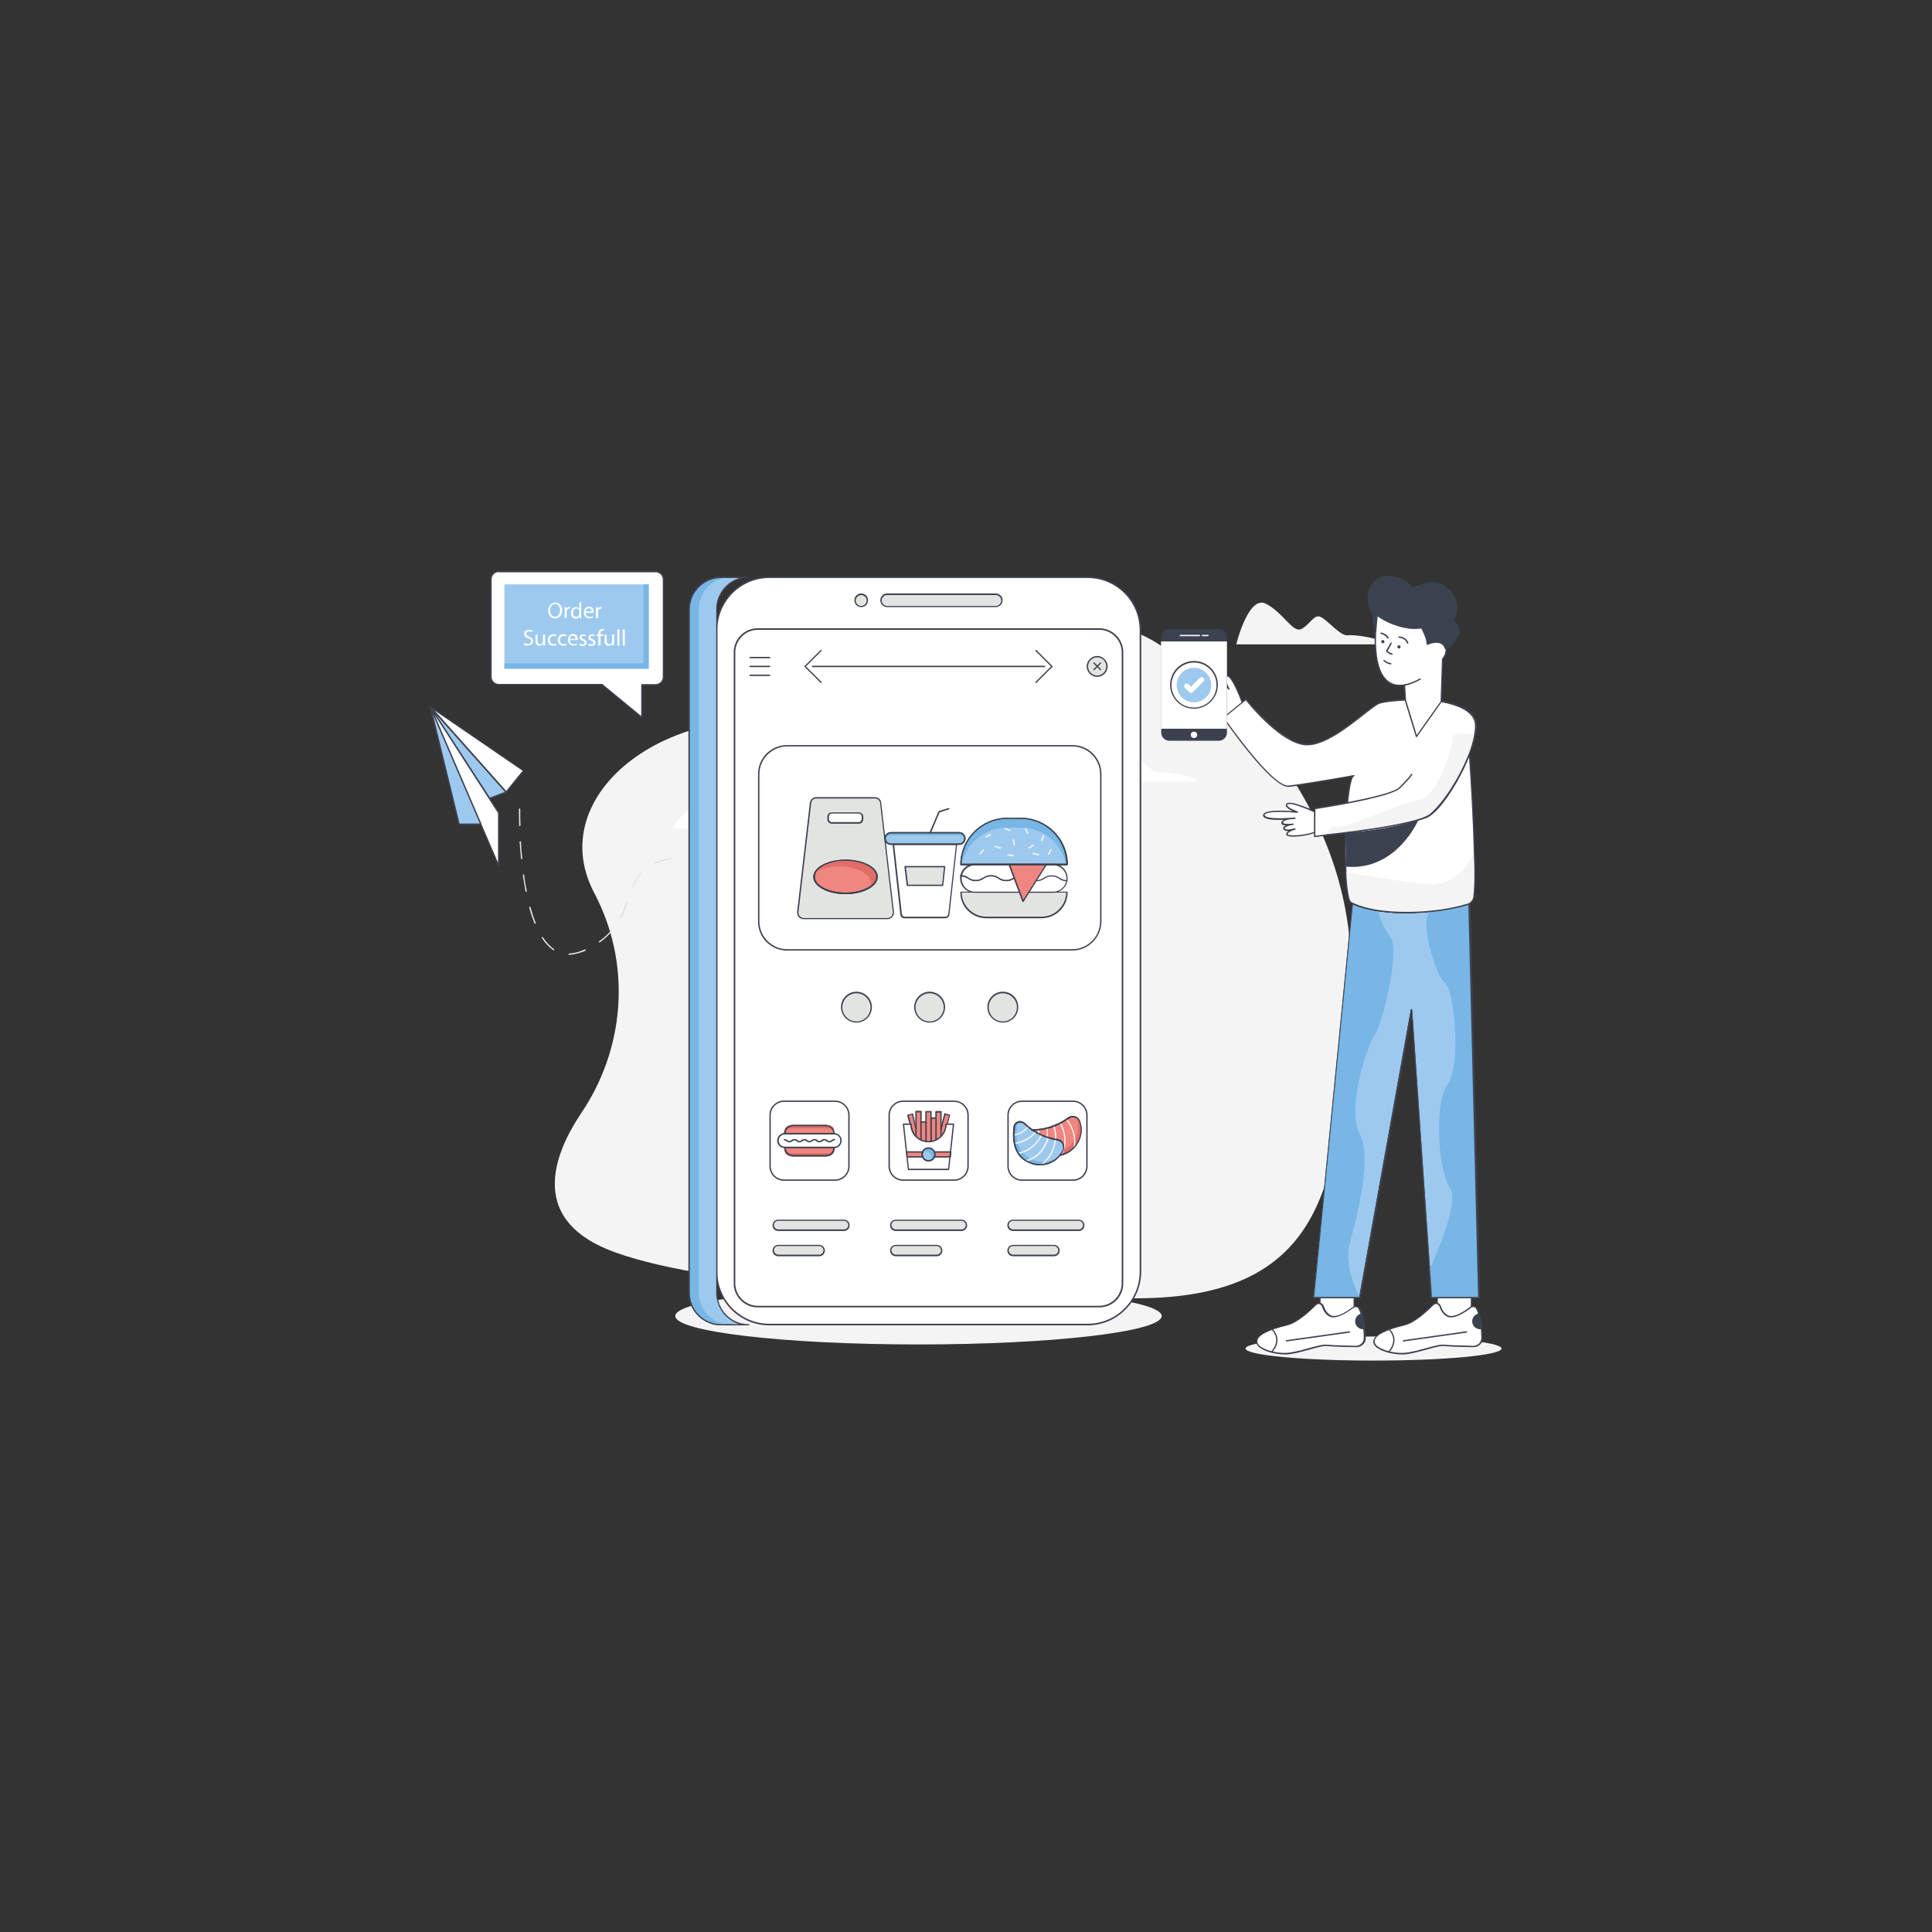 <svg xmlns="http://www.w3.org/2000/svg" xml:space="preserve" id="boy-ordering-junk-food-online" x="0" y="0" style="enable-background:new 0 0 850 850" version="1.1" viewBox="0 0 850 850">
  <rect x="0" y="0" width="850" height="850" fill="#333333" stroke="none"/>
  <g>
    <g>
      <g>
        <path d="M451.3,295.5c4.7-13.1,17.1-21.9,30.9-21.1c8,0.5,17,2.6,26.1,8.1c28.1,17,91.1,72.6,85.8,154.3
				c-5.2,78.6-5.4,138.3-103.7,134.2c-11.8-0.5-23.7-0.7-35.5-0.8c-43.9-0.3-139-3-184.2-19.2c-38.3-13.7-27.6-42.5-14.9-61.4
				c18.6-27.6,21.8-62.9,7.5-93c-0.7-1.4-1.3-2.8-2.1-4.2c-23.2-45.1,38.4-89.8,104.1-71.5C418.3,325.6,444.1,315.6,451.3,295.5z" style="fill:#f4f4f4"></path>
      </g>
      <g>
        <path d="M609.9,283.5c-2.2-2.7-13.8-4.4-17-4c-3.1,0.4-8.6-6.4-11.7-8s-4.8,3.3-8.6,5.2c-3.8,2-8-7.2-15.7-11.1
				c-7.7-3.9-13,17.9-13,17.9H609.9z" style="fill:#f4f4f4"></path>
      </g>
      <g>
        <path d="M389.3,283.5c-2.2-2.7-13.8-4.4-17-4c-3.1,0.4-8.6-6.4-11.7-8s-4.8,3.3-8.6,5.2c-3.8,2-8-7.2-15.7-11.1
				c-7.7-3.9-13,17.9-13,17.9H389.3z" style="fill:#f4f4f4"></path>
      </g>
      <g>
        <path d="M527,343.8c-2.2-2.7-13.8-4.4-17-4c-3.1,0.4-8.6-6.4-11.7-8s-4.8,3.3-8.6,5.2c-3.8,2-8-7.2-15.7-11.1
				c-7.7-3.9-13,17.9-13,17.9H527z" style="fill:#fff"></path>
      </g>
      <g>
        <path d="M295.7,364.5c0,0,10.9-16.8,21.3-12.8c10.4,4.1,24,12.9,32.7,10.7c8.7-2.2,18.4-9.1,24.1-7.4
				c5.7,1.7,15.6,9.5,15.6,9.5H295" style="fill:#fff"></path>
      </g>
    </g>
    <g>
      <g>
        <g>
          <ellipse cx="604.3" cy="593.3" rx="56.3" ry="5.3" style="fill:#f4f4f4"></ellipse>
        </g>
        <g>
          <g>
            <g>
              <path d="M581.1,364.6c-3.2,3.1-14.7,4-14.9,2.6c-0.2-1.4,3.4-2.4,3.4-2.4s-4.1,1.3-4.7-0.1
							c-0.5-1.4,3.8-1.9,3.8-1.9s-4.9,0.8-4.7-0.8c0.2-1.6,5.5-1.8,5.5-1.8s-13.8,1.3-13.6-1.4c0.3-2.7,14.7-1.3,14.7-1.3
							s-6.2-2.1-4.5-3.7c1.8-1.5,14,4.3,14,4.3C581.2,360.1,581.6,362.3,581.1,364.6z" style="fill:#fff"></path>
              <path d="M569.1,368.1c-1.1,0-1.9-0.1-2.5-0.3c-0.4-0.1-0.7-0.4-0.7-0.6c-0.1-0.6,0.4-1.2,1-1.6
							c-1,0.1-2-0.1-2.3-0.9c-0.1-0.3-0.1-0.6,0.1-0.8c0.2-0.3,0.5-0.5,1-0.7c-0.7-0.1-1.4-0.2-1.7-0.5c-0.2-0.2-0.3-0.5-0.3-0.8
							c0.1-0.5,0.5-0.9,1.1-1.2c-3.5,0.1-7.7,0-8.8-1.2c-0.2-0.2-0.4-0.5-0.3-0.9c0-0.3,0.2-0.6,0.5-0.8c1.8-1.5,9-1.2,12.6-0.9
							c-1.3-0.6-2.9-1.5-3.1-2.4c-0.1-0.3,0-0.6,0.4-1c1.8-1.6,12.3,3.2,14.3,4.2c0.1,0,0.1,0.1,0.1,0.2c1,2.4,1.3,4.6,0.9,6.8
							c0,0.1,0,0.1-0.1,0.2C579,366.9,572.9,368.1,569.1,368.1z M566.5,367.1c0,0,0.1,0.2,0.8,0.3c2.9,0.5,10.9-0.5,13.6-2.9
							c0.4-2,0.1-4.1-0.8-6.3c-4.7-2.2-12.4-5.3-13.6-4.3c-0.2,0.2-0.2,0.3-0.2,0.4c0.2,0.9,2.9,2.1,4.6,2.7c0.1,0,0.2,0.2,0.2,0.4
							c0,0.1-0.2,0.3-0.3,0.2c-3.3-0.3-12.4-0.9-14.2,0.6c-0.2,0.1-0.2,0.3-0.2,0.4c0,0.1,0,0.2,0.2,0.4c1.2,1.2,7.6,1.1,11.4,0.8
							c0.8-0.1,1.4-0.1,1.7-0.1c0.2,0,0.3,0.1,0.3,0.3c0,0.2-0.1,0.3-0.3,0.3c-0.2,0-0.8,0.1-1.6,0.1c-1.8,0.2-3.5,0.7-3.6,1.4
							c0,0.1,0,0.2,0.1,0.3c0.5,0.5,2.5,0.4,3.8,0.3c0.2,0,0.4-0.1,0.5-0.1c0.2,0,0.3,0.1,0.3,0.3c0,0.2-0.1,0.3-0.3,0.3
							c-0.1,0-0.2,0-0.5,0.1c-1.2,0.2-2.7,0.6-3.1,1.2c-0.1,0.1-0.1,0.2,0,0.3c0.3,0.7,2.4,0.5,4,0c0.2,0,0.3-0.1,0.3-0.1
							c0.2,0,0.3,0,0.4,0.2c0,0.2,0,0.3-0.2,0.4c-0.1,0-0.2,0.1-0.3,0.1C568.2,365.5,566.4,366.3,566.5,367.1L566.5,367.1z
							 M581.1,364.6L581.1,364.6L581.1,364.6z" style="fill:#3e414e"></path>
            </g>
            <g>
              <path d="M543,315.7c-4.5-0.1-13.2-7.6-12.4-8.7s4.1,0.7,4.1,0.7s-3.9-2-3.2-3.4c0.6-1.4,4.1,1.3,4.1,1.3
							s-4-2.9-2.7-3.9c1.3-1,5.2,2.6,5.2,2.6s-10.7-8.9-8.6-10.6c2.1-1.7,11.3,9.5,11.3,9.5s-2.9-5.9-0.6-5.8
							c2.3,0.2,6.9,12.9,6.9,12.9C546.2,312.6,544.9,314.4,543,315.7z" style="fill:#fff"></path>
              <path d="M543,316C543,316,543,316,543,316c-4-0.1-11.4-5.9-12.6-8.3c-0.2-0.4-0.2-0.7,0-0.9
							c0.4-0.5,1.1-0.6,1.9-0.4c-0.8-0.7-1.3-1.5-1-2.2c0.1-0.3,0.4-0.5,0.7-0.5c0.3-0.1,0.8,0,1.2,0.2c-0.5-0.5-0.8-1.1-0.8-1.6
							c0-0.3,0.1-0.6,0.4-0.8c0.4-0.3,1-0.3,1.6-0.1c-2.5-2.4-5.4-5.5-5.4-7.1c0-0.3,0.1-0.6,0.4-0.8c0.2-0.2,0.5-0.3,0.9-0.2
							c2.3,0.2,7.2,5.6,9.5,8.3c-0.5-1.4-1-3.1-0.5-3.9c0.1-0.2,0.4-0.5,1-0.4c2.4,0.2,6.4,11,7.1,13.1c0,0.1,0,0.1,0,0.2
							c-1,2.4-2.3,4.2-4.2,5.5C543.1,316,543.1,316,543,316z M530.9,307.1c0,0,0,0.2,0.3,0.7c1.7,2.4,8.1,7.3,11.7,7.5
							c1.7-1.2,3-2.8,3.8-5c-1.7-4.9-5-12.5-6.6-12.6c-0.3,0-0.4,0.1-0.5,0.2c-0.5,0.8,0.5,3.6,1.3,5.1c0.1,0.1,0,0.3-0.1,0.4
							c-0.1,0.1-0.3,0.1-0.4-0.1c-2.1-2.6-8.2-9.4-10.4-9.6c-0.2,0-0.3,0-0.5,0.1c-0.1,0.1-0.2,0.2-0.2,0.4c0,1.7,4.6,6.1,7.5,8.6
							c0.6,0.5,1.1,0.9,1.3,1.1c0.1,0.1,0.1,0.3,0,0.4s-0.3,0.1-0.4,0c-0.2-0.1-0.6-0.5-1.2-1.1c-1.4-1.1-3-2-3.6-1.5
							c-0.1,0.1-0.1,0.2-0.1,0.3c0,0.7,1.4,2,2.5,2.9c0.2,0.1,0.3,0.2,0.4,0.3c0.1,0.1,0.2,0.3,0.1,0.4c-0.1,0.1-0.3,0.2-0.4,0.1
							c-0.1,0-0.2-0.1-0.4-0.3c-1-0.7-2.4-1.5-3-1.4c-0.1,0-0.2,0.1-0.2,0.2c-0.3,0.7,1.3,2,2.8,2.8c0.1,0.1,0.2,0.1,0.3,0.2
							c0.1,0.1,0.2,0.3,0.1,0.4c-0.1,0.1-0.3,0.2-0.4,0.1c-0.1,0-0.2-0.1-0.3-0.2C533.2,307.2,531.4,306.5,530.9,307.1L530.9,307.1z
							" style="fill:#3e414e"></path>
            </g>
            <g>
              <g>
                <rect width="15.1" height="13.2" x="580.7" y="569.9" style="fill:#fff"></rect>
                <path d="M595.8,583.4h-15.1c-0.2,0-0.3-0.1-0.3-0.3v-13.2c0-0.2,0.1-0.3,0.3-0.3h15.1c0.2,0,0.3,0.1,0.3,0.3
								v13.2C596.1,583.3,596,583.4,595.8,583.4z M581,582.8h14.5v-12.6H581V582.8z" style="fill:#3e414e"></path>
              </g>
              <g>
                <path d="M565.9,595.6c5.5-0.2,14.8-4,18-3.6c2.1,0.3,8.6,0.4,12.8,0.5c2.1,0,3.9-1.7,3.8-3.8
								c0-1.2-0.1-2.5-0.2-3.9c-0.2-2.3-0.6-4.8-1.2-6.8c-0.3-0.8-0.6-1.6-1-2.3c-0.5-0.9-1.8-1.2-2.7-0.5
								c-2.3,1.8-7.3,5.1-10.1,3.8c-1.8-0.8-2.8-2.7-3.4-4.3c-0.4-1.3-2.1-1.6-3-0.7c-3,3.1-8.4,7.9-12.6,9
								c-6.2,1.5-13.2,3.8-13.5,7.1S560.4,595.8,565.9,595.6z" style="fill:#fff"></path>
                <path d="M565.3,595.9c-4.1,0-9.5-1.3-11.7-3.6c-0.7-0.7-1-1.5-0.9-2.2c0.3-2.8,4.7-5.2,13.7-7.4
								c4.2-1,9.6-6,12.5-8.9c0.5-0.5,1.3-0.7,2-0.6c0.7,0.2,1.3,0.7,1.5,1.4c0.5,1.4,1.4,3.3,3.2,4.1c2.7,1.3,7.7-2.2,9.8-3.8
								c0.5-0.4,1.1-0.5,1.7-0.4c0.6,0.1,1.1,0.5,1.4,1c0.4,0.6,0.7,1.4,1,2.3c0.6,1.8,1,4.1,1.2,6.9c0.1,1.2,0.2,2.5,0.2,3.9
								c0,1.1-0.4,2.2-1.2,2.9c-0.8,0.8-1.8,1.2-2.9,1.2c0,0,0,0-0.1,0c-7-0.1-11.2-0.3-12.8-0.5c-1.6-0.2-4.7,0.7-7.9,1.6
								c-3.4,0.9-7.2,2-10,2.1l0,0C565.7,595.9,565.5,595.9,565.3,595.9z M580.3,573.7c-0.4,0-0.8,0.2-1.1,0.4
								c-2.9,2.9-8.4,8-12.8,9c-8.6,2.1-13,4.4-13.2,6.9c-0.1,0.6,0.2,1.2,0.7,1.8c2.1,2.2,7.8,3.6,11.9,3.4l0,0
								c2.7-0.1,6.5-1.1,9.8-2c3.5-1,6.5-1.8,8.2-1.6c2.3,0.3,10.2,0.4,12.7,0.5c0.9,0,1.8-0.4,2.5-1c0.7-0.7,1-1.6,1-2.5
								c0-1.4-0.1-2.7-0.2-3.9c-0.2-2.7-0.6-5-1.2-6.7c-0.3-0.9-0.6-1.6-0.9-2.2c-0.2-0.4-0.6-0.6-1-0.7c-0.4-0.1-0.9,0-1.2,0.3
								c-2.7,2-7.5,5.2-10.4,3.9c-1.6-0.7-2.8-2.3-3.5-4.5c-0.2-0.5-0.6-0.8-1.1-1C580.6,573.7,580.5,573.7,580.3,573.7z" style="fill:#3e414e"></path>
              </g>
              <g>
                <path d="M566,590.2c-0.1,0-0.3-0.1-0.3-0.3c0-0.2,0.1-0.3,0.3-0.3l27.7-3.9c0.2,0,0.3,0.1,0.3,0.3
								c0,0.2-0.1,0.3-0.3,0.3L566,590.2C566,590.2,566,590.2,566,590.2z" style="fill:#3e414e"></path>
              </g>
              <g>
                <path d="M559.7,584.9c0.9,0.9,4.3,4.8-0.2,9.9" style="fill:#fff"></path>
                <path d="M559.5,595.1c-0.1,0-0.1,0-0.2-0.1c-0.1-0.1-0.1-0.3,0-0.4c4.2-4.9,1.2-8.5,0.2-9.5
								c-0.1-0.1-0.1-0.3,0-0.4s0.3-0.1,0.4,0c0.8,0.8,4.5,4.9-0.2,10.3C559.6,595.1,559.6,595.1,559.5,595.1z" style="fill:#3e414e"></path>
              </g>
              <g>
                <path d="M596.2,581.3c0,1.9,1.5,3.5,3.5,3.5c0.2,0,0.4,0,0.6-0.1c-0.2-2.3-0.6-4.8-1.2-6.8
								C597.5,578.1,596.2,579.6,596.2,581.3z" style="fill:#3c4150"></path>
              </g>
            </g>
            <g>
              <g>
                <rect width="15.1" height="13.2" x="632.2" y="569.9" style="fill:#fff"></rect>
                <path d="M647.4,583.4h-15.1c-0.2,0-0.3-0.1-0.3-0.3v-13.2c0-0.2,0.1-0.3,0.3-0.3h15.1c0.2,0,0.3,0.1,0.3,0.3
								v13.2C647.7,583.3,647.5,583.4,647.4,583.4z M632.6,582.8h14.5v-12.6h-14.5V582.8z" style="fill:#3e414e"></path>
              </g>
              <g>
                <path d="M617.5,595.6c5.5-0.2,14.8-4,18-3.6c2.1,0.3,8.6,0.4,12.8,0.5c2.1,0,3.9-1.7,3.8-3.8
								c0-1.2-0.1-2.5-0.2-3.9c-0.2-2.3-0.6-4.8-1.2-6.8c-0.3-0.8-0.6-1.6-1-2.3c-0.5-0.9-1.8-1.2-2.7-0.5
								c-2.3,1.8-7.3,5.1-10.1,3.8c-1.8-0.8-2.8-2.7-3.4-4.3c-0.4-1.3-2.1-1.6-3-0.7c-3,3.1-8.4,7.9-12.6,9
								c-6.2,1.5-13.2,3.8-13.5,7.1S611.9,595.8,617.5,595.6z" style="fill:#fff"></path>
                <path d="M616.8,595.9c-4.1,0-9.5-1.3-11.7-3.6c-0.7-0.7-1-1.5-0.9-2.2c0.3-2.8,4.7-5.2,13.7-7.4
								c4.2-1,9.6-6,12.5-8.9c0.5-0.5,1.3-0.7,2-0.6c0.7,0.2,1.3,0.7,1.5,1.4c0.5,1.4,1.4,3.3,3.2,4.1c2.7,1.3,7.7-2.2,9.8-3.8
								c0.5-0.4,1.1-0.5,1.7-0.4c0.6,0.1,1.1,0.5,1.4,1c0.4,0.6,0.7,1.4,1,2.3c0.6,1.8,1,4.1,1.2,6.9c0.1,1.2,0.2,2.5,0.2,3.9
								c0,1.1-0.4,2.2-1.2,2.9c-0.8,0.8-1.8,1.2-3,1.2c-7-0.1-11.2-0.3-12.8-0.5c-1.6-0.2-4.7,0.7-7.9,1.6c-3.4,0.9-7.2,2-10,2.1
								l0,0C617.3,595.9,617,595.9,616.8,595.9z M631.9,573.7c-0.4,0-0.8,0.2-1.1,0.4c-2.9,2.9-8.4,8-12.8,9
								c-8.6,2.1-13,4.4-13.2,6.9c-0.1,0.6,0.2,1.2,0.7,1.8c2.1,2.2,7.8,3.6,11.9,3.4l0,0c2.7-0.1,6.5-1.1,9.8-2
								c3.5-1,6.5-1.8,8.2-1.6c2.3,0.3,10.2,0.4,12.7,0.5c0,0,0,0,0.1,0c0.9,0,1.8-0.4,2.5-1c0.7-0.7,1-1.6,1-2.5
								c0-1.4-0.1-2.7-0.2-3.9c-0.2-2.7-0.6-5-1.2-6.7c-0.3-0.9-0.6-1.6-0.9-2.2c-0.2-0.4-0.6-0.6-1-0.7c-0.4-0.1-0.9,0-1.2,0.3
								c-2.6,2-7.5,5.2-10.4,3.9c-1.6-0.7-2.8-2.3-3.5-4.5c-0.2-0.5-0.6-0.8-1.1-1C632.1,573.7,632,573.7,631.9,573.7z" style="fill:#3e414e"></path>
              </g>
              <g>
                <path d="M617.5,590.2c-0.1,0-0.3-0.1-0.3-0.3c0-0.2,0.1-0.3,0.3-0.3l27.7-3.9c0.2,0,0.3,0.1,0.3,0.3
								c0,0.2-0.1,0.3-0.3,0.3L617.5,590.2C617.6,590.2,617.6,590.2,617.5,590.2z" style="fill:#3e414e"></path>
              </g>
              <g>
                <path d="M611.2,584.9c0.9,0.9,4.3,4.8-0.2,9.9" style="fill:#fff"></path>
                <path d="M611,595.1c-0.1,0-0.1,0-0.2-0.1c-0.1-0.1-0.1-0.3,0-0.4c4.2-4.9,1.2-8.5,0.2-9.5
								c-0.1-0.1-0.1-0.3,0-0.4s0.3-0.1,0.4,0c0.8,0.8,4.5,4.9-0.2,10.3C611.2,595.1,611.1,595.1,611,595.1z" style="fill:#3e414e"></path>
              </g>
              <g>
                <path d="M647.7,581.3c0,1.9,1.5,3.5,3.5,3.5c0.2,0,0.4,0,0.6-0.1c-0.2-2.3-0.6-4.8-1.2-6.8
								C649,578.1,647.7,579.6,647.7,581.3z" style="fill:#3c4150"></path>
              </g>
            </g>
            <g>
              <path d="M646.5,331.4c0,0,4.5,63.2,0.9,65.6c-3.6,2.4-39.7,8.9-53,0c-4-3-2.8-54,1.2-55.8" style="fill:#fff"></path>
              <path d="M616.4,401.9c-8.7,0-17.1-1.2-22.2-4.6c-3.1-2.4-3.2-30.4-1.5-46c1-9.6,2.3-10.2,2.7-10.4
							c0.2-0.1,0.3,0,0.4,0.1c0.1,0.2,0,0.3-0.1,0.4c-0.3,0.1-1.4,1.3-2.4,9.9c-1.8,16.2-1.4,43.4,1.2,45.5c13,8.7,49.1,2.3,52.7,0
							c2.6-1.7,0.8-40-1-65.4c0-0.2,0.1-0.3,0.3-0.3c0.2,0,0.3,0.1,0.3,0.3c0.5,6.5,4.4,63.4,0.7,65.9
							C645.2,398.8,630.5,401.9,616.4,401.9z" style="fill:#3e414e"></path>
            </g>
            <g>
              <path d="M621.1,340.7c0,0-1.1,1.7-5.2,5.8s-37.4,9.1-37.4,9.1V368c0,0,39.7-4.6,48.7-8.4c9-3.8,23.7-32.4,22-41.9
							c-1.7-9.5-22.9-10.1-22.9-10.1s-15.2,0-19.6,1.7c-4.4,1.7-20.9,18.8-32.1,18.2c-11.2-0.6-26.4-19.9-26.4-19.9l-10,8.1
							c0,0,21.3,31,28.8,30.2s28.6-4.6,28.6-4.6" style="fill:#fff"></path>
              <path d="M578.4,368.3c-0.1,0-0.1,0-0.2-0.1c-0.1-0.1-0.1-0.1-0.1-0.2v-12.3c0-0.1,0.1-0.3,0.3-0.3
							c0.3,0,33.2-5,37.2-9c4.1-4.1,5.2-5.7,5.2-5.8c0.1-0.1,0.3-0.2,0.4-0.1c0.1,0.1,0.2,0.3,0.1,0.4c0,0.1-1.1,1.7-5.3,5.9
							c-4,4-34,8.7-37.3,9.2v11.7c3.9-0.5,39.8-4.8,48.3-8.3c8.7-3.7,23.5-32,21.8-41.5c-1.7-9.1-22.4-9.9-22.6-9.9
							c-0.1,0-15.2,0.1-19.4,1.7c-1.3,0.5-3.7,2.4-6.8,4.8c-7,5.5-17.6,13.9-25.5,13.4c-10.7-0.6-24.6-17.5-26.4-19.8l-9.5,7.7
							c2,2.8,21.5,30.5,28.3,29.8c7.3-0.8,28.4-4.5,28.6-4.6c0.2,0,0.3,0.1,0.4,0.2c0,0.2-0.1,0.3-0.2,0.4c-0.2,0-21.3,3.8-28.6,4.6
							c-0.1,0-0.2,0-0.3,0c-7.8,0-27.9-29.1-28.7-30.3c-0.1-0.1-0.1-0.3,0.1-0.4l10-8.1c0.1-0.1,0.1-0.1,0.2-0.1
							c0.1,0,0.2,0,0.2,0.1c0.2,0.2,15.2,19.2,26.2,19.8c7.7,0.4,18.1-7.8,25.1-13.3c3.1-2.5,5.6-4.4,6.9-4.9
							c4.4-1.7,19-1.7,19.7-1.7c0.9,0,21.5,0.8,23.2,10.4c1.8,9.7-13.3,38.5-22.1,42.2C618.3,363.6,580.1,368.1,578.4,368.3
							C578.5,368.3,578.4,368.3,578.4,368.3z" style="fill:#3e414e"></path>
            </g>
            <g>
              <g>
                <path d="M646.4,397.5l4.3,173.4h-20.9L621,444.2l-22.8,126.7h-20.3L595,397.5C595,397.5,613.1,406.5,646.4,397.5
								z" style="fill:#9ec9ef"></path>
              </g>
              <g>
                <path d="M650.7,571.2h-20.9c-0.2,0-0.3-0.1-0.3-0.3l-8.5-124.2l-22.3,124.3c0,0.1-0.2,0.2-0.3,0.2h-20.3
								c-0.1,0-0.2,0-0.2-0.1c-0.1-0.1-0.1-0.1-0.1-0.2l17.1-173.4c0-0.1,0.1-0.2,0.2-0.2c0.1,0,0.2-0.1,0.3,0
								c0.2,0.1,18.3,8.8,51.1,0c0.1,0,0.2,0,0.3,0c0.1,0.1,0.1,0.1,0.1,0.2l4.3,173.4c0,0.1,0,0.2-0.1,0.2
								C650.8,571.2,650.7,571.2,650.7,571.2z M630,570.6h20.3l-4.3-172.7c-30.2,8-48,1.3-50.8,0.1l-17,172.6H598l22.7-126.4
								c0-0.2,0.2-0.3,0.3-0.2c0.2,0,0.3,0.1,0.3,0.3L630,570.6z" style="fill:#3e414e"></path>
              </g>
            </g>
            <g>
              <path d="M646.4,397.5c0,0-9.5,2.7-16.3,3.4c-6.7,0.7,1.4,28.5,5.5,31.4c4.1,2.8,7.6,35.8,1.3,44.7s-3.9,39,1,45.5
							c4.9,6.5-9.1,36.3-9.1,36.3l0.8,12.1h20.9L646.4,397.5z" style="fill:#77b6e5"></path>
            </g>
            <g>
              <path d="M606.6,401.1c0,0-6.8-1.2-11.4-3.3l-17.3,173.1h20.3c0,0-7.1-13.4-4.5-23.3c2.6-9.9,10.4-37.7,4.5-48.8
							s3.3-38.9,6.6-43.4s11.5-37.5,6.8-43.5C607,405.9,606.6,401.1,606.6,401.1z" style="fill:#77b6e5"></path>
            </g>
            <g>
              <path d="M592.3,381.3c22.3,1.9,31.8-20.7,31.8-20.7c-13.4,4.7-32.1,5.8-32.1,5.8L592.3,381.3z" style="fill:#3c4150"></path>
            </g>
            <g>
              <path d="M648.8,323.2c0,0-9.6-1.8-9.6,1.4c0,3.2-6.3,25.7-15.1,27.3c-8.8,1.7-33.2,13.3-36.1,11.8
							s-4.3,3.6-4.3,3.6s39.3-3.9,45.4-9C637.5,351.6,647.2,333.5,648.8,323.2z" style="fill:#f4f4f4"></path>
            </g>
            <g>
              <path d="M583.8,367.6c-0.2,0-0.3-0.1-0.3-0.3c0-0.2,0.1-0.3,0.3-0.3c0.4,0,39.3-4,45.3-8.9
							c7.8-6.4,17.9-24.4,19.5-35c0-0.2,0.2-0.3,0.3-0.3c0.2,0,0.3,0.2,0.3,0.3c-1.5,9.9-10.9,28.2-19.7,35.3
							C623.3,363.6,585.4,367.4,583.8,367.6C583.8,367.6,583.8,367.6,583.8,367.6z" style="fill:#3e414e"></path>
            </g>
            <g>
              <g>
                <path d="M642.1,278.7c-0.7,2.6-4.5,7.1-5.8,6.8c0-2.3-1.2-4.2-2.5-4.8c-2.1-1-5.8,2.6-5.8,2.6
								c0.3-2.5-1.8-6.2-2.3-7.1c0,0,0-0.1,0-0.1c0-0.1-0.1-0.1-0.1-0.1c-2.7,0.4-5.3,0.2-7.6-0.2c-0.1,0-0.1,0-0.2,0
								c-5.8-1.3-10.6-4.4-11.7-5.1c0,0,0,0,0,0c-0.1-0.1-0.1-0.1-0.2-0.1c0,0,0,0,0,0s-0.6,3.7-0.7,8.6c-0.6-2.4-1.7-7.1-1.2-8.4
								c0,0-5.2-8.3-0.1-14.4c5.1-6.2,15.3-1.5,17.7,2.1c0,0,7.7-4.2,12.5-1.7c4.8,2.5,9.7,9,5.6,15.8
								C639.4,272.6,642.8,275.9,642.1,278.7z" style="fill:#3c4150"></path>
              </g>
              <g>
                <path d="M605.4,280.9c-0.1,0-0.3-0.1-0.3-0.2c0,0-0.2-0.6-0.4-1.4c0,0,0-0.1,0-0.1c0.2-4.8,0.7-8.6,0.7-8.6
								c0-0.2,0.2-0.3,0.3-0.3c0.2,0,0.3,0.2,0.3,0.3l-0.4,10C605.7,280.8,605.6,280.9,605.4,280.9
								C605.4,280.9,605.4,280.9,605.4,280.9z" style="fill:#3e414e"></path>
              </g>
              <g>
                <path d="M606,271.1c-0.1,0-0.1,0-0.2,0c-0.1-0.1-0.1-0.1-0.2-0.1c-0.1-0.1-0.2-0.3-0.1-0.4
								c0.1-0.1,0.3-0.2,0.4-0.1l-0.2,0.2l0.2-0.2c0,0,0,0,0,0l0,0c0,0,0.1,0.1,0.2,0.1c0.1,0.1,0.1,0.3,0.1,0.4
								C606.2,271,606.1,271.1,606,271.1z" style="fill:#3e414e"></path>
              </g>
              <g>
                <path d="M617.7,276.2C617.7,276.2,617.6,276.2,617.7,276.2c-6.4-1.2-11-4.5-11.9-5.2c-0.1-0.1-0.2-0.3-0.1-0.4
								s0.3-0.2,0.4-0.1c1.3,0.9,6,3.8,11.6,5c0.2,0,0.3,0.2,0.2,0.4C617.9,276.1,617.8,276.2,617.7,276.2z" style="fill:#3e414e"></path>
              </g>
              <g>
                <path d="M627.9,283.7C627.9,283.7,627.9,283.7,627.9,283.7c-0.2,0-0.3-0.2-0.3-0.3c0.2-1.5-1.1-4.6-2.3-6.9
								c-0.1-0.1,0-0.3,0.1-0.4c0.1-0.1,0.3,0,0.4,0.1c0.5,0.8,2.7,4.7,2.4,7.3C628.2,283.6,628,283.7,627.9,283.7z" style="fill:#3e414e"></path>
              </g>
              <g>
                <path d="M636.3,285.6c-0.2,0-0.3-0.2-0.4-0.4c-1.4-4.7-8-1.8-8-1.8s3.8-3.6,5.8-2.6
								C635,281.4,636.3,283.3,636.3,285.6z" style="fill:#3c4150"></path>
              </g>
              <g>
                <path d="M636.3,285.6c0,1.4-0.4,2.9-1.6,4.4l-0.6,18.7L623.2,324l-4.9-16l-0.4-6.6c-11.7,2-13.1-12.4-12.8-22.2
								c0.2,0.9,0,0,0,0l0.7-8.6c0,0,0,0,0,0c0,0,0.1,0.1,0.2,0.1c0,0,0,0,0,0c1,0.7,5.5,3.9,11.7,5.1c0.1,0,0.1,0,0.2,0
								c2.4,0.5,5.1,0.7,7.6,0.2c0,0,0,0,0.1,0.1c0,0,0,0,0,0.1c0.5,0.9,2.6,5,2.3,7.1c0,0,6.6-2.9,8,1.8
								C636,285.4,636.1,285.5,636.3,285.6z" style="fill:#fff"></path>
                <path d="M623.2,324.3C623.2,324.3,623.2,324.3,623.2,324.3c-0.2,0-0.3-0.1-0.3-0.2l-4.9-16l-0.4-6.4
								c-3.1,0.5-5.6-0.2-7.6-1.9c-4.7-4.1-5.4-13.5-5.2-20.6c0,0,0,0,0,0c0,0,0,0,0,0c0,0,0,0,0,0v0c0,0,0,0,0,0c0,0,0,0,0,0
								c0,0,0,0,0,0l0,0c0,0,0,0,0,0l0.7-8.6c0-0.1,0.1-0.2,0.2-0.3c0.1,0,0.2,0,0.3,0.1c0,0,0.1,0.1,0.1,0.1c0,0,0.1,0,0.1,0.1
								c0.9,0.7,5.4,3.8,11.5,5l0.1,0c0,0,0.1,0,0.1,0c2.7,0.6,5.2,0.6,7.5,0.2c0.1,0,0.2,0,0.3,0.1c0,0,0,0,0.1,0.1c0,0,0,0,0,0.1
								c0.7,1.4,2.3,4.7,2.4,6.8c1.1-0.4,3.9-1.3,6-0.3c1,0.5,1.7,1.3,2,2.4c0.1,0.2,0.1,0.2,0.2,0.2c0.1,0,0.2,0.2,0.2,0.3
								c0,1.6-0.5,3.1-1.6,4.5l-0.6,18.6c0,0.1,0,0.1-0.1,0.2l-10.9,15.4C623.4,324.3,623.3,324.3,623.2,324.3z M617.9,301.1
								c0.1,0,0.1,0,0.2,0.1c0.1,0.1,0.1,0.1,0.1,0.2l0.4,6.6l4.7,15.4l10.5-14.8l0.6-18.6c0-0.1,0-0.1,0.1-0.2
								c0.9-1.2,1.5-2.6,1.5-4c-0.1-0.1-0.3-0.2-0.4-0.5c-0.3-1-0.9-1.7-1.7-2.1c-2.3-1.1-5.9,0.5-5.9,0.5c-0.1,0-0.2,0-0.3,0
								c-0.1-0.1-0.1-0.2-0.1-0.3c0.2-1.5-1.1-4.6-2.3-6.9c-2.3,0.4-4.9,0.3-7.5-0.3l-0.1,0c-5.9-1.2-10.4-4.1-11.6-5l-0.7,8
								l0.1,0.3c0,0,0,0,0,0.1c0,0.1,0,0.2-0.1,0.2c-0.2,6.9,0.6,15.7,5,19.5C612.3,301,614.8,301.6,617.9,301.1
								C617.8,301.1,617.9,301.1,617.9,301.1z" style="fill:#3e414e"></path>
              </g>
              <g>
                <path d="M617.9,301.7c-0.1,0-0.3-0.1-0.3-0.3c0-0.2,0.1-0.3,0.2-0.3c2.1-0.4,4.4-1.2,6.9-2.6
								c0.1-0.1,0.3,0,0.4,0.1c0.1,0.1,0,0.3-0.1,0.4C622.4,300.4,620.1,301.3,617.9,301.7C617.9,301.7,617.9,301.7,617.9,301.7z" style="fill:#3e414e"></path>
              </g>
              <g>
                <path d="M610.6,281c-0.1,0-0.3-0.1-0.3-0.2c-0.2-1-2-1.7-2.7-1.9c-0.2,0-0.3-0.2-0.2-0.4c0-0.2,0.2-0.3,0.4-0.2
								c0.1,0,2.8,0.8,3.1,2.3C611,280.8,610.9,280.9,610.6,281C610.7,281,610.7,281,610.6,281z" style="fill:#3e414e"></path>
              </g>
              <g>
                <path d="M619.3,283.2c-0.1,0-0.2-0.1-0.3-0.2c-0.8-2.4-3.5-2.4-3.5-2.4c-0.2,0-0.3-0.1-0.3-0.3
								c0-0.2,0.1-0.3,0.3-0.3c0,0,3.2,0,4.1,2.8C619.6,283,619.6,283.1,619.3,283.2C619.4,283.2,619.3,283.2,619.3,283.2z" style="fill:#3e414e"></path>
              </g>
              <g>
                <path d="M612.3,288c-1,0-2.3-1.2-2.4-1.3c-0.1-0.1-0.1-0.2-0.1-0.4l2-3.5c0.1-0.1,0.3-0.2,0.4-0.1
								c0.1,0.1,0.2,0.3,0.1,0.4l-1.8,3.3c0.4,0.4,1.3,1,1.9,1c0.2,0,0.3,0.1,0.3,0.3S612.5,288,612.3,288z" style="fill:#3e414e"></path>
              </g>
              <g>
                <path d="M611.9,292.3C611.9,292.3,611.9,292.3,611.9,292.3c-1.7-0.1-3.1-1.4-3.2-1.5c-0.1-0.1-0.1-0.3,0-0.4
								c0.1-0.1,0.3-0.1,0.4,0c0,0,1.3,1.2,2.8,1.3c0.2,0,0.3,0.2,0.3,0.3C612.2,292.2,612.1,292.3,611.9,292.3z" style="fill:#3e414e"></path>
              </g>
              <g>
                <circle cx="615.5" cy="284.6" r=".7" style="fill:#3c4150"></circle>
              </g>
              <g>
                <circle cx="608.4" cy="282.3" r=".7" style="fill:#3c4150"></circle>
              </g>
            </g>
            <g>
              <path d="M650.7,571.2h-20.9c-0.2,0-0.3-0.1-0.3-0.3l-8.5-124.2l-22.3,124.3c0,0.1-0.2,0.2-0.3,0.2h-20.3
							c-0.1,0-0.2,0-0.2-0.1c-0.1-0.1-0.1-0.1-0.1-0.2l17.1-173.4c0-0.1,0.1-0.2,0.2-0.2c0.1,0,0.2-0.1,0.3,0
							c0.2,0.1,18.3,8.8,51.1,0c0.1,0,0.2,0,0.3,0c0.1,0.1,0.1,0.1,0.1,0.2l4.3,173.4c0,0.1,0,0.2-0.1,0.2
							C650.8,571.2,650.7,571.2,650.7,571.2z M630,570.6h20.3l-4.3-172.7c-30.2,8-48,1.3-50.8,0.1l-17,172.6H598l22.7-126.4
							c0-0.2,0.2-0.3,0.3-0.2c0.2,0,0.3,0.1,0.3,0.3L630,570.6z" style="fill:#3e414e"></path>
            </g>
          </g>
          <g>
            <path d="M592,383.7c0,0,0.5,12.3,2.3,13.4c1.8,1.1,7.2,3.6,18.2,4.2c0,0,17,1.5,33.1-3.4c1.5-0.5,2.6-1.8,2.8-3.3
						c0.3-2.9,0.7-8.6,0.2-19.7c0,0-5.6,16.2-22.6,14S592,383.7,592,383.7z" style="fill:#f4f4f4"></path>
          </g>
          <g>
            <path d="M618.7,401.8c-3.8,0-6.1-0.2-6.2-0.2c-11-0.7-16.5-3.2-18.3-4.3c-1.9-1.1-2.4-12.4-2.5-13.6
						c0-0.2,0.1-0.3,0.3-0.3c0.2,0,0.3,0.1,0.3,0.3c0.2,4.7,0.9,12.4,2.2,13.1c1.8,1,7.2,3.5,18.1,4.2c0.2,0,17.1,1.4,33-3.4
						c1.4-0.4,2.4-1.6,2.6-3.1c0.4-2.9,0.7-8.6,0.2-19.7c0-0.2,0.1-0.3,0.3-0.3c0.2,0,0.3,0.1,0.3,0.3c0.5,11.1,0.2,16.9-0.2,19.8
						c-0.2,1.7-1.4,3.1-3,3.6C635.7,401.2,625.1,401.8,618.7,401.8z" style="fill:#3e414e"></path>
          </g>
        </g>
      </g>
      <g>
        <g>
          <ellipse cx="404.1" cy="579" rx="107" ry="12.5" style="fill:#f4f4f4"></ellipse>
        </g>
        <g>
          <g>
            <path d="M478.5,582.8h-140c-12.8,0-23.3-10.4-23.3-23.3V277.2c0-12.8,10.4-23.3,23.3-23.3h140
						c12.8,0,23.3,10.4,23.3,23.3v282.3C501.7,572.4,491.3,582.8,478.5,582.8z" style="fill:#fff"></path>
            <path d="M478.5,583.1h-140c-13,0-23.6-10.6-23.6-23.6V277.2c0-13,10.6-23.6,23.6-23.6h140
						c13,0,23.6,10.6,23.6,23.6v282.3C502,572.5,491.5,583.1,478.5,583.1z M338.5,254.3c-12.7,0-22.9,10.3-22.9,22.9v282.3
						c0,12.7,10.3,22.9,22.9,22.9h140c12.7,0,22.9-10.3,22.9-22.9V277.2c0-12.7-10.3-22.9-22.9-22.9H338.5z" style="fill:#3e414e"></path>
          </g>
          <g>
            <g>
              <path d="M317.3,254h12.1c-7.8,0-14.1,6.3-14.1,14.1v300.7c0,7.8,6.3,14.1,14.1,14.1h-12.1
							c-7.8,0-14.1-6.3-14.1-14.1V268.1C303.2,260.3,309.5,254,317.3,254z" style="fill:#9ec9ef"></path>
            </g>
            <g>
              <path d="M329.4,583.1h-12.1c-7.9,0-14.4-6.4-14.4-14.4V268.1c0-7.9,6.4-14.4,14.4-14.4h12.1
							c0.2,0,0.3,0.1,0.3,0.3s-0.1,0.3-0.3,0.3c-7.6,0-13.8,6.2-13.8,13.8v300.7c0,7.6,6.2,13.8,13.8,13.8c0.2,0,0.3,0.1,0.3,0.3
							S329.5,583.1,329.4,583.1z M317.3,254.3c-7.6,0-13.8,6.2-13.8,13.8v300.7c0,7.6,6.2,13.8,13.8,13.8h8
							c-5.9-1.8-10.2-7.3-10.2-13.8V268.1c0-6.5,4.3-12,10.2-13.8H317.3z" style="fill:#3e414e"></path>
            </g>
          </g>
          <g>
            <path d="M307.4,568.7V268.1c0-7.8,6.3-14.1,14.1-14.1h-4.2c-7.8,0-14.1,6.3-14.1,14.1v300.7
						c0,7.8,6.3,14.1,14.1,14.1h4.2C313.7,582.8,307.4,576.5,307.4,568.7z" style="fill:#77b6e5"></path>
          </g>
          <g>
            <path d="M321.5,583.1h-4.2c-7.9,0-14.4-6.4-14.4-14.4V268.1c0-7.9,6.4-14.4,14.4-14.4h4.2c0.2,0,0.3,0.1,0.3,0.3
						s-0.1,0.3-0.3,0.3h-4.2c-7.6,0-13.8,6.2-13.8,13.8v300.7c0,7.6,6.2,13.8,13.8,13.8h4.2c0.2,0,0.3,0.1,0.3,0.3
						S321.7,583.1,321.5,583.1z" style="fill:#3e414e"></path>
          </g>
          <g>
            <path d="M483.6,575.2H333.4c-5.8,0-10.6-4.7-10.6-10.6V287c0-5.8,4.7-10.6,10.6-10.6h150.2
						c5.8,0,10.6,4.7,10.6,10.6v277.6C494.2,570.5,489.5,575.2,483.6,575.2z M333.4,277.1c-5.5,0-9.9,4.5-9.9,9.9v277.6
						c0,5.5,4.5,9.9,9.9,9.9h150.2c5.5,0,9.9-4.5,9.9-9.9V287c0-5.5-4.5-9.9-9.9-9.9H333.4z" style="fill:#3e414e"></path>
          </g>
          <g>
            <g>
              <path d="M338.5,289.6H330c-0.2,0-0.3-0.1-0.3-0.3s0.1-0.3,0.3-0.3h8.6c0.2,0,0.3,0.1,0.3,0.3
							S338.7,289.6,338.5,289.6z" style="fill:#3e414e"></path>
            </g>
            <g>
              <path d="M338.5,293.5H330c-0.2,0-0.3-0.1-0.3-0.3s0.1-0.3,0.3-0.3h8.6c0.2,0,0.3,0.1,0.3,0.3
							S338.7,293.5,338.5,293.5z" style="fill:#3e414e"></path>
            </g>
            <g>
              <path d="M338.5,297.4H330c-0.2,0-0.3-0.1-0.3-0.3s0.1-0.3,0.3-0.3h8.6c0.2,0,0.3,0.1,0.3,0.3
							S338.7,297.4,338.5,297.4z" style="fill:#3e414e"></path>
            </g>
            <g>
              <g>
                <circle cx="482.7" cy="293.2" r="4.3" style="fill:#e1e4e1"></circle>
                <path d="M482.7,297.8c-2.5,0-4.6-2.1-4.6-4.6s2.1-4.6,4.6-4.6s4.6,2.1,4.6,4.6S485.3,297.8,482.7,297.8z
								 M482.7,289.2c-2.2,0-4,1.8-4,4s1.8,4,4,4c2.2,0,4-1.8,4-4S485,289.2,482.7,289.2z" style="fill:#3e414e"></path>
              </g>
              <g>
                <path d="M481.3,294.9c-0.1,0-0.2,0-0.2-0.1c-0.1-0.1-0.1-0.3,0-0.4l2.9-2.9c0.1-0.1,0.3-0.1,0.4,0
								c0.1,0.1,0.1,0.3,0,0.4l-2.9,2.9C481.4,294.9,481.4,294.9,481.3,294.9z" style="fill:#3e414e"></path>
              </g>
              <g>
                <path d="M484.2,294.9c-0.1,0-0.2,0-0.2-0.1l-2.9-2.9c-0.1-0.1-0.1-0.3,0-0.4c0.1-0.1,0.3-0.1,0.4,0l2.9,2.9
								c0.1,0.1,0.1,0.3,0,0.4C484.4,294.9,484.3,294.9,484.2,294.9z" style="fill:#3e414e"></path>
              </g>
            </g>
          </g>
          <g>
            <g>
              <path d="M459.5,293.5H357.5c-0.2,0-0.3-0.1-0.3-0.3s0.1-0.3,0.3-0.3h102.1c0.2,0,0.3,0.1,0.3,0.3
							S459.7,293.5,459.5,293.5z" style="fill:#3e414e"></path>
            </g>
            <g>
              <path d="M455.8,300.5c-0.1,0-0.2,0-0.2-0.1c-0.1-0.1-0.1-0.3,0-0.4l6.8-6.8l-6.8-6.8c-0.1-0.1-0.1-0.3,0-0.4
							c0.1-0.1,0.3-0.1,0.4,0l7,7c0.1,0.1,0.1,0.1,0.1,0.2s0,0.2-0.1,0.2l-7,7C456,300.5,455.9,300.5,455.8,300.5z" style="fill:#3e414e"></path>
            </g>
            <g>
              <path d="M361.2,300.5c-0.1,0-0.2,0-0.2-0.1l-7-7c-0.1-0.1-0.1-0.3,0-0.4l7-7c0.1-0.1,0.3-0.1,0.4,0
							c0.1,0.1,0.1,0.3,0,0.4l-6.8,6.8l6.8,6.8c0.1,0.1,0.1,0.3,0,0.4C361.4,300.5,361.3,300.5,361.2,300.5z" style="fill:#3e414e"></path>
            </g>
          </g>
          <g>
            <g>
              <path d="M438.1,266.8h-47.8c-1.5,0-2.7-1.2-2.7-2.7v0c0-1.5,1.2-2.7,2.7-2.7h47.8c1.5,0,2.7,1.2,2.7,2.7v0
							C440.7,265.7,439.6,266.8,438.1,266.8z" style="fill:#e1e4e1"></path>
              <path d="M438.1,267.1h-47.8c-1.6,0-3-1.3-3-3s1.3-3,3-3h47.8c1.6,0,3,1.3,3,3S439.7,267.1,438.1,267.1z
							 M390.3,261.8c-1.3,0-2.4,1.1-2.4,2.4s1.1,2.4,2.4,2.4h47.8c1.3,0,2.4-1.1,2.4-2.4s-1.1-2.4-2.4-2.4H390.3z" style="fill:#3e414e"></path>
            </g>
            <g>
              <circle cx="378.9" cy="264.2" r="2.7" style="fill:#e1e4e1"></circle>
              <path d="M378.9,267.1c-1.6,0-3-1.3-3-3s1.3-3,3-3s3,1.3,3,3S380.6,267.1,378.9,267.1z M378.9,261.8
							c-1.3,0-2.4,1.1-2.4,2.4s1.1,2.4,2.4,2.4s2.4-1.1,2.4-2.4S380.2,261.8,378.9,261.8z" style="fill:#3e414e"></path>
            </g>
          </g>
        </g>
      </g>
      <g>
        <g>
          <g>
            <path d="M536.2,325.9h-21.7c-2,0-3.6-1.6-3.6-3.6v-41.9c0-2,1.6-3.6,3.6-3.6h21.7c2,0,3.6,1.6,3.6,3.6v41.9
						C539.8,324.3,538.2,325.9,536.2,325.9z" style="fill:#3c4150"></path>
          </g>
          <g>
            <rect width="38.4" height="29" x="506.2" y="286.9" style="fill:#fff" transform="rotate(90 525.347 301.359)"></rect>
          </g>
          <g>
            <g>
              <path d="M527.7,279.9h-8.4c-0.2,0-0.3-0.1-0.3-0.3s0.1-0.3,0.3-0.3h8.4c0.2,0,0.3,0.1,0.3,0.3
							S527.8,279.9,527.7,279.9z" style="fill:#f4f4f4"></path>
            </g>
            <g>
              <path d="M531.4,279.9H529c-0.2,0-0.3-0.1-0.3-0.3s0.1-0.3,0.3-0.3h2.5c0.2,0,0.3,0.1,0.3,0.3
							S531.6,279.9,531.4,279.9z" style="fill:#f4f4f4"></path>
            </g>
          </g>
          <g>
            <circle cx="525.3" cy="323.3" r="1.4" style="fill:#fff"></circle>
          </g>
        </g>
        <g>
          <g>
            <circle cx="525.3" cy="301.4" r="10.2" style="fill:#fff"></circle>
            <path d="M525.3,311.8c-5.8,0-10.5-4.7-10.5-10.5s4.7-10.5,10.5-10.5s10.5,4.7,10.5,10.5S531.1,311.8,525.3,311.8z
						 M525.3,291.5c-5.4,0-9.9,4.4-9.9,9.9s4.4,9.9,9.9,9.9s9.9-4.4,9.9-9.9S530.8,291.5,525.3,291.5z" style="fill:#3e414e"></path>
          </g>
          <g>
            <path d="M525.3,309c-4.2,0-7.6-3.4-7.6-7.6c0-4.2,3.4-7.6,7.6-7.6s7.6,3.4,7.6,7.6
						C532.9,305.6,529.5,309,525.3,309z" style="fill:#9ec9ef"></path>
          </g>
          <g>
            <path d="M523.2,304.5l-1.9-1.9c-0.4-0.4-0.4-1.1,0-1.6l0,0c0.4-0.4,1.1-0.4,1.6,0l1.1,1.1l3.9-3.9
						c0.4-0.4,1.1-0.4,1.6,0l0,0c0.4,0.4,0.4,1.1,0,1.6l-4.8,4.8C524.2,304.9,523.6,304.9,523.2,304.5z" style="fill:#fff"></path>
          </g>
        </g>
      </g>
      <g>
        <path d="M471.7,417.9H346.2c-6.9,0-12.5-5.6-12.5-12.5v-64.8c0-6.9,5.6-12.5,12.5-12.5h125.5
				c6.9,0,12.5,5.6,12.5,12.5v64.8C484.2,412.3,478.6,417.9,471.7,417.9z" style="fill:#fff"></path>
        <path d="M471.7,418.2H346.3c-7.1,0-12.8-5.7-12.8-12.8v-64.8c0-7.1,5.7-12.8,12.8-12.8h125.5
				c7.1,0,12.8,5.7,12.8,12.8v64.8C484.5,412.5,478.8,418.2,471.7,418.2z M346.3,328.4c-6.7,0-12.2,5.5-12.2,12.2v64.8
				c0,6.7,5.5,12.2,12.2,12.2h125.5c6.7,0,12.2-5.5,12.2-12.2v-64.8c0-6.7-5.5-12.2-12.2-12.2H346.3z" style="fill:#3e414e"></path>
      </g>
      <g>
        <g>
          <path d="M393,401.3l-5.6-48c-0.1-1.3-1.2-2.3-2.5-2.3h-25.8c-1.3,0-2.4,1-2.5,2.3l-5.6,48c-0.2,1.5,1,2.9,2.5,2.9
					h36.9C392,404.1,393.1,402.8,393,401.3z" style="fill:#e1e4e1"></path>
          <path d="M390.4,404.4h-36.9c-0.8,0-1.6-0.3-2.1-1c-0.5-0.6-0.8-1.4-0.7-2.2l5.6-48c0.2-1.4,1.4-2.5,2.8-2.5h25.8
					c1.5,0,2.7,1.1,2.8,2.5l5.6,48c0.1,0.8-0.2,1.6-0.7,2.2C392,404.1,391.2,404.4,390.4,404.4z M359.1,351.3c-1.1,0-2.1,0.9-2.2,2
					l-5.6,48c-0.1,0.6,0.1,1.3,0.6,1.8s1,0.8,1.7,0.8h36.9c0.6,0,1.3-0.3,1.7-0.8s0.6-1.1,0.6-1.8l0,0l-5.6-48c-0.1-1.1-1.1-2-2.2-2
					H359.1z" style="fill:#3e414e"></path>
        </g>
        <g>
          <path d="M377.9,362.1H366c-0.9,0-1.6-0.7-1.6-1.6v-1.2c0-0.9,0.7-1.6,1.6-1.6h11.8c0.9,0,1.6,0.7,1.6,1.6v1.2
					C379.5,361.4,378.8,362.1,377.9,362.1z" style="fill:#fff"></path>
          <path d="M377.9,362.4H366c-1.1,0-2-0.9-2-1.9v-1.2c0-1.1,0.9-1.9,2-1.9h11.8c1.1,0,2,0.9,2,1.9v1.2
					C379.8,361.5,378.9,362.4,377.9,362.4z M366,357.9c-0.7,0-1.3,0.6-1.3,1.3v1.2c0,0.7,0.6,1.3,1.3,1.3h11.8
					c0.7,0,1.3-0.6,1.3-1.3v-1.2c0-0.7-0.6-1.3-1.3-1.3H366z" style="fill:#3e414e"></path>
        </g>
        <g>
          <ellipse cx="372" cy="385.8" rx="13.9" ry="7.3" style="fill:#f08680"></ellipse>
          <path d="M372,393.4c-7.8,0-14.2-3.4-14.2-7.6c0-4.2,6.3-7.6,14.2-7.6s14.2,3.4,14.2,7.6
					C386.1,390,379.8,393.4,372,393.4z M372,378.7c-7.5,0-13.5,3.2-13.5,7c0,3.9,6.1,7,13.5,7s13.5-3.2,13.5-7
					C385.5,381.9,379.4,378.7,372,378.7z" style="fill:#3e414e"></path>
        </g>
        <g>
          <path d="M372,378.4c-6.3,0-11.7,2.3-13.3,5.4c2.5-1.6,6.3-2.6,10.6-2.6c7.6,0,13.9,3.3,13.9,7.3
					c0,0.7-0.2,1.4-0.5,2c2-1.3,3.3-2.9,3.3-4.7C385.8,381.7,379.6,378.4,372,378.4z" style="fill:#e16d69"></path>
        </g>
        <g>
          <path d="M372,393.4c-7.8,0-14.2-3.4-14.2-7.6c0-4.2,6.3-7.6,14.2-7.6s14.2,3.4,14.2,7.6
					C386.1,390,379.8,393.4,372,393.4z M372,378.7c-7.5,0-13.5,3.2-13.5,7c0,3.9,6.1,7,13.5,7s13.5-3.2,13.5-7
					C385.5,381.9,379.4,378.7,372,378.7z" style="fill:#3e414e"></path>
        </g>
      </g>
      <g>
        <g>
          <path d="M452.7,392.5h10.6h6.1c0,3.1-1.2,5.9-3.3,7.9c-2,2-4.8,3.3-7.9,3.3h-24.3c-6.2,0-11.1-5-11.1-11.1h6.1h19.8
					H452.7z" style="fill:#e1e4e1"></path>
          <path d="M458.2,404h-24.3c-6.3,0-11.4-5.1-11.4-11.4c0-0.2,0.1-0.3,0.3-0.3h46.6c0.2,0,0.3,0.1,0.3,0.3
					c0,3.1-1.2,5.9-3.4,8.1C464.2,402.8,461.3,404,458.2,404z M423.1,392.8c0.2,5.8,5,10.5,10.8,10.5h24.3c2.9,0,5.6-1.1,7.7-3.2
					c2-2,3.1-4.6,3.2-7.4H423.1z" style="fill:#3e414e"></path>
        </g>
        <g>
          <g>
            <path d="M469.4,380.4h-46.6v0c0-11.2,9.1-20.3,20.3-20.3h6.1C460.3,360.1,469.4,369.2,469.4,380.4L469.4,380.4z" style="fill:#9ec9ef"></path>
          </g>
          <g>
            <path d="M469.4,380.7h-46.6c-0.2,0-0.3-0.1-0.3-0.3c0-11.3,9.2-20.6,20.6-20.6h6.1c11.3,0,20.6,9.2,20.6,20.6
						C469.7,380.5,469.6,380.7,469.4,380.7z M423.1,380h46c-0.2-10.9-9.1-19.7-20-19.7H443C432.1,360.4,423.2,369.2,423.1,380z" style="fill:#3e414e"></path>
          </g>
        </g>
        <g>
          <path d="M443,364.1h6.1c9.8,0,18,7,19.9,16.2h0.4c0-11.2-9.1-20.3-20.3-20.3H443c-11.2,0-20.3,9.1-20.3,20.3h0.4
					C425.1,371.1,433.2,364.1,443,364.1z" style="fill:#77b6e5"></path>
        </g>
        <g>
          <path d="M452.7,392.5h10.6c1.7,0,3.2-0.7,4.3-1.8c0.9-0.9,1.5-2,1.7-3.3c0.1-0.3,0.1-0.7,0.1-1
					c0-3.4-2.7-6.1-6.1-6.1h-3H444h-15.2c-1.7,0-3.2,0.7-4.3,1.8c-0.9,0.9-1.5,2-1.7,3.3c-0.1,0.3-0.1,0.7-0.1,1
					c0,3.4,2.7,6.1,6.1,6.1h19.8H452.7z" style="fill:#fff"></path>
          <path d="M463.3,392.8h-34.5c-3.5,0-6.4-2.9-6.4-6.4c0-0.4,0-0.7,0.1-1.1c0.2-1.3,0.8-2.5,1.8-3.4
					c1.2-1.2,2.8-1.9,4.5-1.9h34.5c3.5,0,6.4,2.9,6.4,6.4c0,0.4,0,0.7-0.1,1.1c-0.2,1.3-0.8,2.5-1.8,3.4
					C466.6,392.1,465,392.8,463.3,392.8z M428.9,380.7c-1.5,0-3,0.6-4.1,1.7c-0.9,0.9-1.4,1.9-1.6,3.1c-0.1,0.3-0.1,0.6-0.1,1
					c0,3.2,2.6,5.8,5.8,5.8h34.5c1.5,0,3-0.6,4.1-1.7c0.9-0.9,1.4-1.9,1.6-3.1c0.1-0.3,0.1-0.6,0.1-1c0-3.2-2.6-5.8-5.8-5.8H428.9z" style="fill:#3e414e"></path>
        </g>
        <g>
          <path d="M469.4,387.7L469.4,387.7c-1.8,0-2.7-0.5-3.5-1.1c-0.8-0.5-1.6-1-3.2-1c-1.6,0-2.4,0.5-3.2,1
					c-0.9,0.5-1.7,1.1-3.5,1.1c-0.1,0-0.2,0-0.2,0c-0.2,0-0.3-0.2-0.2-0.3c0-0.2,0.2-0.3,0.3-0.2c0,0,0.1,0,0.1,0
					c1.6,0,2.3-0.5,3.2-1c0.9-0.5,1.7-1.1,3.5-1.1c1.8,0,2.6,0.5,3.5,1.1c0.8,0.5,1.6,1,3.1,1h0.1c0.2,0,0.3,0.1,0.3,0.3
					S469.6,387.7,469.4,387.7z" style="fill:#3e414e"></path>
        </g>
        <g>
          <path d="M442.7,387.7c-1.8,0-2.6-0.5-3.5-1.1c-0.8-0.5-1.6-1-3.2-1c-1.6,0-2.4,0.5-3.2,1c-0.9,0.5-1.7,1.1-3.5,1.1
					c-1.8,0-2.6-0.5-3.5-1.1c-0.8-0.5-1.6-0.9-3.1-1h-0.1c-0.2,0-0.3-0.1-0.3-0.3s0.1-0.3,0.3-0.3h0.1c1.7,0,2.6,0.5,3.4,1.1
					c0.8,0.5,1.6,1,3.2,1c1.6,0,2.3-0.5,3.2-1c0.9-0.5,1.7-1.1,3.5-1.1c1.7,0,2.6,0.5,3.5,1.1c0.8,0.5,1.6,1,3.2,1
					c1.6,0,2.3-0.5,3.2-1l0.2-0.1c0.1-0.1,0.3,0,0.4,0.1c0.1,0.1,0,0.3-0.1,0.4l-0.2,0.1C445.4,387.2,444.5,387.7,442.7,387.7z" style="fill:#3e414e"></path>
        </g>
        <g>
          <path d="M433.9,368.5c-0.1,0-0.2-0.1-0.3-0.2c-0.1-0.1,0-0.3,0.1-0.4l2-1c0.1-0.1,0.3,0,0.4,0.1
					c0.1,0.1,0,0.3-0.1,0.4l-2,1C434,368.5,434,368.5,433.9,368.5z" style="fill:#f4f4f4"></path>
        </g>
        <g>
          <path d="M440.1,373.4C440,373.4,440,373.4,440.1,373.4l-2.3-0.7c-0.2,0-0.3-0.2-0.2-0.4s0.2-0.3,0.4-0.2l2.2,0.7
					c0.2,0,0.3,0.2,0.2,0.4C440.3,373.3,440.2,373.4,440.1,373.4z" style="fill:#f4f4f4"></path>
        </g>
        <g>
          <path d="M431.2,375.9c-0.1,0-0.1,0-0.2-0.1c-0.1-0.1-0.1-0.3,0-0.4l1.5-1.7c0.1-0.1,0.3-0.1,0.4,0
					c0.1,0.1,0.1,0.3,0,0.4l-1.5,1.7C431.3,375.9,431.2,375.9,431.2,375.9z" style="fill:#f4f4f4"></path>
        </g>
        <g>
          <path d="M444.4,365.7c0,0-0.1,0-0.1,0l-2.1-0.8c-0.2-0.1-0.2-0.2-0.2-0.4s0.2-0.2,0.4-0.2l2.1,0.8
					c0.2,0.1,0.2,0.2,0.2,0.4C444.6,365.6,444.5,365.7,444.4,365.7z" style="fill:#f4f4f4"></path>
        </g>
        <g>
          <path d="M446.3,372c-0.1,0-0.3-0.1-0.3-0.2l-0.5-2.2c0-0.2,0.1-0.3,0.2-0.4c0.2,0,0.3,0.1,0.4,0.2l0.5,2.2
					C446.7,371.8,446.6,372,446.3,372C446.4,372,446.4,372,446.3,372z" style="fill:#f4f4f4"></path>
        </g>
        <g>
          <path d="M452.1,367c-0.1,0-0.2-0.1-0.3-0.2l-0.9-2.1c-0.1-0.2,0-0.3,0.2-0.4c0.1-0.1,0.3,0,0.4,0.2l0.9,2.1
					c0.1,0.2,0,0.3-0.2,0.4C452.2,367,452.2,367,452.1,367z" style="fill:#f4f4f4"></path>
        </g>
        <g>
          <path d="M458.3,370.1c0,0-0.1,0-0.1,0c-0.2-0.1-0.2-0.2-0.2-0.4l0.8-2.1c0.1-0.2,0.2-0.2,0.4-0.2
					c0.2,0.1,0.2,0.2,0.2,0.4l-0.8,2.1C458.5,370,458.4,370.1,458.3,370.1z" style="fill:#f4f4f4"></path>
        </g>
        <g>
          <path d="M452.8,373.3c-0.1,0-0.2,0-0.3-0.1c-0.1-0.1,0-0.3,0.1-0.4l1.9-1.2c0.1-0.1,0.3,0,0.4,0.1
					c0.1,0.1,0,0.3-0.1,0.4l-1.9,1.2C452.9,373.3,452.9,373.3,452.8,373.3z" style="fill:#f4f4f4"></path>
        </g>
        <g>
          <path d="M456.8,376.4C456.8,376.4,456.8,376.4,456.8,376.4l-2.3-0.6c-0.2,0-0.3-0.2-0.2-0.4c0-0.2,0.2-0.3,0.4-0.2
					l2.2,0.5c0.2,0,0.3,0.2,0.2,0.4C457.1,376.3,456.9,376.4,456.8,376.4z" style="fill:#f4f4f4"></path>
        </g>
        <g>
          <path d="M461.3,376.1c0,0-0.1,0-0.1,0c-0.2-0.1-0.2-0.3-0.1-0.4l1-2c0.1-0.2,0.3-0.2,0.4-0.1
					c0.2,0.1,0.2,0.3,0.1,0.4l-1,2C461.5,376,461.4,376.1,461.3,376.1z" style="fill:#f4f4f4"></path>
        </g>
        <g>
          <path d="M445.7,376.8C445.7,376.8,445.6,376.8,445.7,376.8l-2.3-0.4c-0.2,0-0.3-0.2-0.3-0.3c0-0.2,0.2-0.3,0.3-0.3
					l2.2,0.3c0.2,0,0.3,0.2,0.3,0.3C446,376.7,445.8,376.8,445.7,376.8z" style="fill:#f4f4f4"></path>
        </g>
        <g>
          <polygon points="460.3 380.4 450.1 396.6 444 380.4" style="fill:#f08680"></polygon>
          <path d="M450.1,396.9C450.1,396.9,450.1,396.9,450.1,396.9c-0.1,0-0.2-0.1-0.3-0.2l-6.1-16.2c0-0.1,0-0.2,0-0.3
					c0.1-0.1,0.1-0.1,0.2-0.1h16.3c0.1,0,0.2,0.1,0.3,0.2c0.1,0.1,0,0.2,0,0.3l-10.2,16.2C450.3,396.8,450.2,396.9,450.1,396.9z
					 M444.5,380.7l5.7,15.2l9.6-15.2H444.5z" style="fill:#3e414e"></path>
        </g>
        <g>
          <path d="M469.4,380.7h-46.6c-0.2,0-0.3-0.1-0.3-0.3c0-11.3,9.2-20.6,20.6-20.6h6.1c11.3,0,20.6,9.2,20.6,20.6
					C469.7,380.5,469.6,380.7,469.4,380.7z M423.1,380h46c-0.2-10.9-9.1-19.7-20-19.7H443C432.1,360.4,423.2,369.2,423.1,380z" style="fill:#3e414e"></path>
        </g>
      </g>
      <g>
        <g>
          <path d="M415.9,403.7h-18c-0.8,0-1.4-0.6-1.5-1.3l-3.4-30.9h27.8l-3.4,30.9C417.3,403.1,416.7,403.7,415.9,403.7z" style="fill:#fff"></path>
          <path d="M415.9,404h-18c-0.9,0-1.7-0.7-1.8-1.6l-3.4-30.9c0-0.1,0-0.2,0.1-0.2c0.1-0.1,0.1-0.1,0.2-0.1h27.8
					c0.1,0,0.2,0,0.2,0.1c0.1,0.1,0.1,0.1,0.1,0.2l-3.4,30.9C417.6,403.3,416.8,404,415.9,404z M393.4,371.7l3.4,30.5
					c0.1,0.6,0.6,1.1,1.2,1.1h18c0.6,0,1.1-0.5,1.2-1.1l3.4-30.5H393.4z" style="fill:#3e414e"></path>
        </g>
        <g>
          <polygon points="414.7 389.5 399.2 389.5 398.2 381.3 415.6 381.3" style="fill:#e1e4e1"></polygon>
          <path d="M414.7,389.8h-15.5c-0.2,0-0.3-0.1-0.3-0.3l-1-8.2c0-0.1,0-0.2,0.1-0.2c0.1-0.1,0.1-0.1,0.2-0.1h17.4
					c0.1,0,0.2,0,0.2,0.1c0.1,0.1,0.1,0.1,0.1,0.2l-0.9,8.2C415,389.7,414.9,389.8,414.7,389.8z M399.5,389.2h15l0.8-7.6h-16.7
					L399.5,389.2z" style="fill:#3e414e"></path>
        </g>
        <g>
          <path d="M408.7,367.9c0,0-0.1,0-0.1,0c-0.2-0.1-0.2-0.2-0.2-0.4l4.5-10.5c0-0.1,0.1-0.1,0.2-0.2l4.2-1.3
					c0.2,0,0.3,0,0.4,0.2c0,0.2,0,0.3-0.2,0.4l-4.1,1.3l-4.4,10.4C409,367.8,408.9,367.9,408.7,367.9z" style="fill:#3e414e"></path>
        </g>
        <g>
          <g>
            <path d="M422,371.4h-30.1c-1.4,0-2.5-1.1-2.5-2.5l0,0c0-1.4,1.1-2.5,2.5-2.5H422c1.4,0,2.5,1.1,2.5,2.5l0,0
						C424.5,370.3,423.4,371.4,422,371.4z" style="fill:#9ec9ef"></path>
          </g>
          <g>
            <path d="M422,371.7h-30.1c-1.6,0-2.8-1.3-2.8-2.8s1.3-2.8,2.8-2.8H422c1.6,0,2.8,1.3,2.8,2.8
						S423.5,371.7,422,371.7z M391.9,366.7c-1.2,0-2.2,1-2.2,2.2s1,2.2,2.2,2.2H422c1.2,0,2.2-1,2.2-2.2s-1-2.2-2.2-2.2H391.9z" style="fill:#3e414e"></path>
          </g>
        </g>
        <g>
          <path d="M391.9,367.5H422c1.2,0,2.2,0.9,2.5,2c0-0.2,0.1-0.4,0.1-0.5c0-1.4-1.1-2.5-2.5-2.5h-30.1
					c-1.4,0-2.5,1.1-2.5,2.5c0,0.2,0,0.4,0.1,0.5C389.7,368.3,390.7,367.5,391.9,367.5z" style="fill:#77b6e5"></path>
        </g>
        <g>
          <path d="M422,371.7h-30.1c-1.6,0-2.8-1.3-2.8-2.8s1.3-2.8,2.8-2.8H422c1.6,0,2.8,1.3,2.8,2.8S423.5,371.7,422,371.7
					z M391.9,366.7c-1.2,0-2.2,1-2.2,2.2s1,2.2,2.2,2.2H422c1.2,0,2.2-1,2.2-2.2s-1-2.2-2.2-2.2H391.9z" style="fill:#3e414e"></path>
        </g>
      </g>
      <g>
        <circle cx="376.8" cy="443.2" r="6.5" style="fill:#e1e4e1"></circle>
        <path d="M376.8,449.9c-3.7,0-6.8-3-6.8-6.8c0-3.7,3-6.8,6.8-6.8c3.7,0,6.8,3,6.8,6.8
				C383.6,446.9,380.5,449.9,376.8,449.9z M376.8,437c-3.4,0-6.2,2.8-6.2,6.2s2.8,6.2,6.2,6.2s6.2-2.8,6.2-6.2S380.2,437,376.8,437z
				" style="fill:#3e414e"></path>
      </g>
      <g>
        <circle cx="409" cy="443.2" r="6.5" style="fill:#e1e4e1"></circle>
        <path d="M409,449.9c-3.7,0-6.8-3-6.8-6.8c0-3.7,3-6.8,6.8-6.8c3.7,0,6.8,3,6.8,6.8
				C415.8,446.9,412.7,449.9,409,449.9z M409,437c-3.4,0-6.2,2.8-6.2,6.2s2.8,6.2,6.2,6.2s6.2-2.8,6.2-6.2S412.4,437,409,437z" style="fill:#3e414e"></path>
      </g>
      <g>
        <circle cx="441.2" cy="443.2" r="6.5" style="fill:#e1e4e1"></circle>
        <path d="M441.2,449.9c-3.7,0-6.8-3-6.8-6.8c0-3.7,3-6.8,6.8-6.8s6.8,3,6.8,6.8C448,446.9,444.9,449.9,441.2,449.9z
				 M441.2,437c-3.4,0-6.2,2.8-6.2,6.2s2.8,6.2,6.2,6.2s6.2-2.8,6.2-6.2S444.6,437,441.2,437z" style="fill:#3e414e"></path>
      </g>
      <g>
        <path d="M367.4,519.2h-22.5c-3.4,0-6.1-2.7-6.1-6.1v-22.5c0-3.4,2.7-6.1,6.1-6.1h22.5c3.4,0,6.1,2.7,6.1,6.1v22.5
				C373.5,516.5,370.8,519.2,367.4,519.2z" style="fill:#fff"></path>
        <path d="M367.4,519.5h-22.5c-3.5,0-6.4-2.9-6.4-6.4v-22.5c0-3.5,2.9-6.4,6.4-6.4h22.5c3.5,0,6.4,2.9,6.4,6.4v22.5
				C373.8,516.6,370.9,519.5,367.4,519.5z M344.9,484.8c-3.2,0-5.8,2.6-5.8,5.8v22.5c0,3.2,2.6,5.8,5.8,5.8h22.5
				c3.2,0,5.8-2.6,5.8-5.8v-22.5c0-3.2-2.6-5.8-5.8-5.8H344.9z" style="fill:#3e414e"></path>
      </g>
      <g>
        <path d="M419.8,519.2h-22.5c-3.4,0-6.1-2.7-6.1-6.1v-22.5c0-3.4,2.7-6.1,6.1-6.1h22.5c3.4,0,6.1,2.7,6.1,6.1v22.5
				C425.9,516.5,423.1,519.2,419.8,519.2z" style="fill:#fff"></path>
        <path d="M419.8,519.5h-22.5c-3.5,0-6.4-2.9-6.4-6.4v-22.5c0-3.5,2.9-6.4,6.4-6.4h22.5c3.5,0,6.4,2.9,6.4,6.4v22.5
				C426.2,516.6,423.3,519.5,419.8,519.5z M397.3,484.8c-3.2,0-5.8,2.6-5.8,5.8v22.5c0,3.2,2.6,5.8,5.8,5.8h22.5
				c3.2,0,5.8-2.6,5.8-5.8v-22.5c0-3.2-2.6-5.8-5.8-5.8H397.3z" style="fill:#3e414e"></path>
      </g>
      <g>
        <path d="M472.1,519.2h-22.5c-3.4,0-6.1-2.7-6.1-6.1v-22.5c0-3.4,2.7-6.1,6.1-6.1h22.5c3.4,0,6.1,2.7,6.1,6.1v22.5
				C478.2,516.5,475.5,519.2,472.1,519.2z" style="fill:#fff"></path>
        <path d="M472.1,519.5h-22.5c-3.5,0-6.4-2.9-6.4-6.4v-22.5c0-3.5,2.9-6.4,6.4-6.4h22.5c3.5,0,6.4,2.9,6.4,6.4v22.5
				C478.5,516.6,475.7,519.5,472.1,519.5z M449.6,484.8c-3.2,0-5.8,2.6-5.8,5.8v22.5c0,3.2,2.6,5.8,5.8,5.8h22.5
				c3.2,0,5.8-2.6,5.8-5.8v-22.5c0-3.2-2.6-5.8-5.8-5.8H449.6z" style="fill:#3e414e"></path>
      </g>
      <g>
        <path d="M371.3,541.3h-28.9c-1.2,0-2.2-1-2.2-2.2l0,0c0-1.2,1-2.2,2.2-2.2h28.9c1.2,0,2.2,1,2.2,2.2l0,0
				C373.5,540.3,372.5,541.3,371.3,541.3z" style="fill:#e1e4e1"></path>
        <path d="M371.3,541.6h-28.9c-1.4,0-2.5-1.1-2.5-2.5s1.1-2.5,2.5-2.5h28.9c1.4,0,2.5,1.1,2.5,2.5
				S372.7,541.6,371.3,541.6z M342.4,537.1c-1.1,0-1.9,0.9-1.9,1.9s0.9,1.9,1.9,1.9h28.9c1.1,0,1.9-0.9,1.9-1.9s-0.9-1.9-1.9-1.9
				H342.4z" style="fill:#3e414e"></path>
      </g>
      <g>
        <path d="M360.4,552.4h-18c-1.2,0-2.2-1-2.2-2.2l0,0c0-1.2,1-2.2,2.2-2.2h18c1.2,0,2.2,1,2.2,2.2l0,0
				C362.6,551.4,361.6,552.4,360.4,552.4z" style="fill:#e1e4e1"></path>
        <path d="M360.4,552.7h-18c-1.4,0-2.5-1.1-2.5-2.5s1.1-2.5,2.5-2.5h18c1.4,0,2.5,1.1,2.5,2.5S361.8,552.7,360.4,552.7
				z M342.4,548.2c-1.1,0-1.9,0.9-1.9,1.9s0.9,1.9,1.9,1.9h18c1.1,0,1.9-0.9,1.9-1.9s-0.9-1.9-1.9-1.9H342.4z" style="fill:#3e414e"></path>
      </g>
      <g>
        <path d="M423,541.3h-28.9c-1.2,0-2.2-1-2.2-2.2l0,0c0-1.2,1-2.2,2.2-2.2H423c1.2,0,2.2,1,2.2,2.2l0,0
				C425.2,540.3,424.2,541.3,423,541.3z" style="fill:#e1e4e1"></path>
        <path d="M423,541.6h-28.9c-1.4,0-2.5-1.1-2.5-2.5s1.1-2.5,2.5-2.5H423c1.4,0,2.5,1.1,2.5,2.5S424.3,541.6,423,541.6z
				 M394.1,537.1c-1.1,0-1.9,0.9-1.9,1.9s0.9,1.9,1.9,1.9H423c1.1,0,1.9-0.9,1.9-1.9s-0.9-1.9-1.9-1.9H394.1z" style="fill:#3e414e"></path>
      </g>
      <g>
        <path d="M412.1,552.4h-18c-1.2,0-2.2-1-2.2-2.2l0,0c0-1.2,1-2.2,2.2-2.2h18c1.2,0,2.2,1,2.2,2.2l0,0
				C414.3,551.4,413.3,552.4,412.1,552.4z" style="fill:#e1e4e1"></path>
        <path d="M412.1,552.7h-18c-1.4,0-2.5-1.1-2.5-2.5s1.1-2.5,2.5-2.5h18c1.4,0,2.5,1.1,2.5,2.5S413.5,552.7,412.1,552.7
				z M394.1,548.2c-1.1,0-1.9,0.9-1.9,1.9s0.9,1.9,1.9,1.9h18c1.1,0,1.9-0.9,1.9-1.9s-0.9-1.9-1.9-1.9H394.1z" style="fill:#3e414e"></path>
      </g>
      <g>
        <path d="M474.6,541.3h-28.9c-1.2,0-2.2-1-2.2-2.2l0,0c0-1.2,1-2.2,2.2-2.2h28.9c1.2,0,2.2,1,2.2,2.2l0,0
				C476.9,540.3,475.9,541.3,474.6,541.3z" style="fill:#e1e4e1"></path>
        <path d="M474.6,541.6h-28.9c-1.4,0-2.5-1.1-2.5-2.5s1.1-2.5,2.5-2.5h28.9c1.4,0,2.5,1.1,2.5,2.5
				S476,541.6,474.6,541.6z M445.7,537.1c-1.1,0-1.9,0.9-1.9,1.9s0.9,1.9,1.9,1.9h28.9c1.1,0,1.9-0.9,1.9-1.9s-0.9-1.9-1.9-1.9
				H445.7z" style="fill:#3e414e"></path>
      </g>
      <g>
        <path d="M463.7,552.4h-18c-1.2,0-2.2-1-2.2-2.2l0,0c0-1.2,1-2.2,2.2-2.2h18c1.2,0,2.2,1,2.2,2.2l0,0
				C466,551.4,465,552.4,463.7,552.4z" style="fill:#e1e4e1"></path>
        <path d="M463.7,552.7h-18c-1.4,0-2.5-1.1-2.5-2.5s1.1-2.5,2.5-2.5h18c1.4,0,2.5,1.1,2.5,2.5S465.1,552.7,463.7,552.7
				z M445.7,548.2c-1.1,0-1.9,0.9-1.9,1.9s0.9,1.9,1.9,1.9h18c1.1,0,1.9-0.9,1.9-1.9s-0.9-1.9-1.9-1.9H445.7z" style="fill:#3e414e"></path>
      </g>
      <g>
        <g>
          <path d="M367,504.8h-21.8c-1.7,0-3-1.4-3-3l0,0c0-1.7,1.4-3,3-3H367c1.7,0,3,1.4,3,3l0,0
					C370.1,503.5,368.7,504.8,367,504.8z" style="fill:#fff"></path>
          <path d="M367,505.1h-21.8c-1.8,0-3.3-1.5-3.3-3.3s1.5-3.3,3.3-3.3H367c1.8,0,3.3,1.5,3.3,3.3S368.9,505.1,367,505.1
					z M345.3,499.1c-1.5,0-2.7,1.2-2.7,2.7s1.2,2.7,2.7,2.7H367c1.5,0,2.7-1.2,2.7-2.7s-1.2-2.7-2.7-2.7H345.3z" style="fill:#3e414e"></path>
        </g>
        <g>
          <path d="M364.9,502.6c-0.7,0-1-0.3-1.3-0.5c-0.3-0.2-0.5-0.4-0.9-0.4s-0.6,0.2-0.9,0.4c-0.3,0.2-0.6,0.5-1.3,0.5
					s-1-0.3-1.3-0.5c-0.3-0.2-0.5-0.4-0.9-0.4c-0.4,0-0.6,0.2-0.9,0.4c-0.3,0.2-0.6,0.5-1.3,0.5s-1-0.3-1.3-0.5
					c-0.3-0.2-0.5-0.4-0.9-0.4c-0.4,0-0.6,0.2-0.9,0.4c-0.3,0.2-0.6,0.5-1.3,0.5s-1-0.3-1.3-0.5c-0.3-0.2-0.5-0.4-0.9-0.4
					c-0.4,0-0.6,0.2-0.9,0.4c-0.3,0.2-0.6,0.5-1.3,0.5c-0.6,0-1-0.3-1.3-0.5c-0.3-0.2-0.5-0.4-0.9-0.4c-0.2,0-0.3-0.1-0.3-0.3
					s0.1-0.3,0.3-0.3c0.7,0,1,0.3,1.3,0.5c0.3,0.2,0.5,0.4,0.9,0.4s0.6-0.2,0.9-0.4c0.3-0.2,0.6-0.5,1.3-0.5s1,0.3,1.3,0.5
					c0.3,0.2,0.5,0.4,0.9,0.4c0.4,0,0.6-0.2,0.9-0.4c0.3-0.2,0.6-0.5,1.3-0.5s1,0.3,1.3,0.5c0.3,0.2,0.5,0.4,0.9,0.4
					c0.4,0,0.6-0.2,0.9-0.4c0.3-0.2,0.6-0.5,1.3-0.5s1,0.3,1.3,0.5c0.3,0.2,0.5,0.4,0.9,0.4c0.4,0,0.6-0.2,0.9-0.4
					c0.3-0.2,0.6-0.5,1.3-0.5s1,0.3,1.3,0.5c0.3,0.2,0.5,0.4,0.9,0.4c0.4,0,0.6-0.2,0.9-0.4c0.3-0.2,0.6-0.5,1.3-0.5
					c0.2,0,0.3,0.1,0.3,0.3s-0.1,0.3-0.3,0.3c-0.4,0-0.6,0.2-0.9,0.4C365.9,502.3,365.5,502.6,364.9,502.6z" style="fill:#3e414e"></path>
        </g>
        <g>
          <path d="M367,498.8h-21.8v0c0-2,1.6-3.6,3.6-3.6h14.5C365.4,495.2,367,496.8,367,498.8L367,498.8z" style="fill:#f08680"></path>
          <path d="M367,499.1h-21.8c-0.2,0-0.3-0.1-0.3-0.3c0-2.2,1.8-3.9,3.9-3.9h14.5c2.2,0,3.9,1.8,3.9,3.9
					C367.3,499,367.2,499.1,367,499.1z M345.6,498.5h21.1c-0.2-1.7-1.6-3-3.3-3h-14.5C347.2,495.5,345.7,496.8,345.6,498.5z" style="fill:#3e414e"></path>
        </g>
        <g>
          <path d="M364.8,495.2h-17.4c-1.2,0-2.2,1-2.2,2.2v1.2c0-1.2,1-2.2,2.2-2.2h17.4c1.2,0,2.2,1,2.2,2.2v-1.2
					C367,496.1,366.1,495.2,364.8,495.2z" style="fill:#e16d69"></path>
        </g>
        <g>
          <path d="M367,504.8h-21.8v0c0,2,1.6,3.6,3.6,3.6h14.5C365.4,508.5,367,506.8,367,504.8L367,504.8z" style="fill:#f08680"></path>
          <path d="M363.4,508.8h-14.5c-2.2,0-3.9-1.8-3.9-3.9c0-0.2,0.1-0.3,0.3-0.3H367c0.2,0,0.3,0.1,0.3,0.3v0
					C367.3,507,365.6,508.8,363.4,508.8z M345.6,505.1c0.2,1.7,1.6,3,3.3,3h14.5c1.7,0,3.2-1.3,3.3-3H345.6z" style="fill:#3e414e"></path>
        </g>
        <g>
          <path d="M364.8,507.3h-17.4c-1.2,0-2.2-1-2.2-2.2v1.2c0,1.2,1,2.2,2.2,2.2h17.4c1.2,0,2.2-1,2.2-2.2v-1.2
					C367,506.3,366.1,507.3,364.8,507.3z" style="fill:#e16d69"></path>
        </g>
        <g>
          <path d="M363.4,508.8h-14.5c-2.2,0-3.9-1.8-3.9-3.9c0-0.2,0.1-0.3,0.3-0.3H367c0.2,0,0.3,0.1,0.3,0.3v0
					C367.3,507,365.6,508.8,363.4,508.8z M345.6,505.1c0.2,1.7,1.6,3,3.3,3h14.5c1.7,0,3.2-1.3,3.3-3H345.6z" style="fill:#3e414e"></path>
        </g>
        <g>
          <path d="M367,499.1h-21.8c-0.2,0-0.3-0.1-0.3-0.3c0-2.2,1.8-3.9,3.9-3.9h14.5c2.2,0,3.9,1.8,3.9,3.9
					C367.3,499,367.2,499.1,367,499.1z M345.6,498.5h21.1c-0.2-1.7-1.6-3-3.3-3h-14.5C347.2,495.5,345.7,496.8,345.6,498.5z" style="fill:#3e414e"></path>
        </g>
      </g>
      <g>
        <g>
          <polyline points="414 496.8 415.7 490.2 417.9 490.7 414.3 503.8" style="fill:#f08680"></polyline>
          <path d="M414.3,504.1C414.3,504.1,414.3,504.1,414.3,504.1c-0.2-0.1-0.3-0.2-0.3-0.4l3.5-12.8l-1.6-0.4l-1.6,6.4
					c0,0.2-0.2,0.3-0.4,0.2c-0.2,0-0.3-0.2-0.2-0.4l1.7-6.7c0-0.1,0.1-0.1,0.1-0.2c0.1,0,0.2-0.1,0.2,0l2.1,0.6
					c0.1,0,0.1,0.1,0.2,0.1c0,0.1,0.1,0.2,0,0.2l-3.5,13.1C414.6,504,414.5,504.1,414.3,504.1z" style="fill:#3e414e"></path>
        </g>
        <g>
          <polyline points="411.8 501.9 411.8 491.9 411.8 489.1 414 489.1 414 496.8 414 500.3" style="fill:#f08680"></polyline>
          <path d="M411.8,502.2c-0.2,0-0.3-0.1-0.3-0.3v-12.8c0-0.2,0.1-0.3,0.3-0.3h2.2c0.2,0,0.3,0.1,0.3,0.3v11.2
					c0,0.2-0.1,0.3-0.3,0.3s-0.3-0.1-0.3-0.3v-10.8h-1.6v12.5C412.1,502,412,502.2,411.8,502.2z" style="fill:#3e414e"></path>
        </g>
        <g>
          <polyline points="409.6 502.5 409.6 491.9 411.8 491.9 411.8 501.9" style="fill:#f08680"></polyline>
          <path d="M409.6,502.8c-0.2,0-0.3-0.1-0.3-0.3v-10.6c0-0.2,0.1-0.3,0.3-0.3h2.2c0.2,0,0.3,0.1,0.3,0.3v9.9
					c0,0.2-0.1,0.3-0.3,0.3s-0.3-0.1-0.3-0.3v-9.6h-1.6v10.3C409.9,502.7,409.8,502.8,409.6,502.8z" style="fill:#3e414e"></path>
        </g>
        <g>
          <polyline points="409.6 502.5 409.6 491.9 409.6 489.1 407.4 489.1 407.4 493.6 407.4 502.5" style="fill:#f08680"></polyline>
          <path d="M409.6,502.8c-0.2,0-0.3-0.1-0.3-0.3v-13.1h-1.6v13.1c0,0.2-0.1,0.3-0.3,0.3s-0.3-0.1-0.3-0.3v-13.4
					c0-0.2,0.1-0.3,0.3-0.3h2.2c0.2,0,0.3,0.1,0.3,0.3v13.4C409.9,502.7,409.8,502.8,409.6,502.8z" style="fill:#3e414e"></path>
        </g>
        <g>
          <polyline points="403 500.3 403 496.9 403 489.1 405.2 489.1 405.2 493.6 405.2 501.9" style="fill:#f08680"></polyline>
          <path d="M405.2,502.2c-0.2,0-0.3-0.1-0.3-0.3v-12.5h-1.6v10.8c0,0.2-0.1,0.3-0.3,0.3s-0.3-0.1-0.3-0.3v-11.2
					c0-0.2,0.1-0.3,0.3-0.3h2.2c0.2,0,0.3,0.1,0.3,0.3v12.8C405.5,502,405.4,502.2,405.2,502.2z" style="fill:#3e414e"></path>
        </g>
        <g>
          <polygon points="403 503.4 399.4 490.6 401.6 490.1 403 496.9" style="fill:#f08680"></polygon>
          <path d="M403,503.7c-0.1,0-0.3-0.1-0.3-0.2l-3.6-12.8c0-0.1,0-0.2,0-0.2c0-0.1,0.1-0.1,0.2-0.1l2.2-0.5
					c0.1,0,0.2,0,0.2,0c0.1,0,0.1,0.1,0.1,0.2l1.4,6.7l0,6.6C403.3,503.6,403.2,503.7,403,503.7C403,503.7,403,503.7,403,503.7z
					 M399.8,490.8l2.9,10.4v-4.4l-1.4-6.4L399.8,490.8z" style="fill:#3e414e"></path>
        </g>
        <g>
          <polyline points="407.4 503.2 407.4 493.6 405.2 493.6 405.2 502.5" style="fill:#f08680"></polyline>
          <path d="M407.4,503.5c-0.2,0-0.3-0.1-0.3-0.3v-9.3h-1.6v8.6c0,0.2-0.1,0.3-0.3,0.3s-0.3-0.1-0.3-0.3v-8.9
					c0-0.2,0.1-0.3,0.3-0.3h2.2c0.2,0,0.3,0.1,0.3,0.3v9.6C407.7,503.4,407.6,503.5,407.4,503.5z" style="fill:#3e414e"></path>
        </g>
        <g>
          <path d="M416.3,494.6c0,4.3-3.5,7.7-7.7,7.7s-7.7-3.5-7.7-7.7h-3.3l2.2,19.9h17.7l2.2-19.9H416.3z" style="fill:#fff"></path>
          <path d="M417.4,514.8h-17.7c-0.2,0-0.3-0.1-0.3-0.3l-2.2-19.9c0-0.1,0-0.2,0.1-0.2c0.1-0.1,0.1-0.1,0.2-0.1h3.3
					c0.2,0,0.3,0.1,0.3,0.3c0,4.1,3.3,7.4,7.4,7.4s7.4-3.3,7.4-7.4c0-0.2,0.1-0.3,0.3-0.3h3.3c0.1,0,0.2,0,0.2,0.1
					c0.1,0.1,0.1,0.2,0.1,0.2l-2.2,19.9C417.6,514.7,417.5,514.8,417.4,514.8z M399.9,514.2h17.2l2.1-19.3h-2.7
					c-0.2,4.3-3.7,7.7-8,7.7s-7.9-3.4-8-7.7h-2.7L399.9,514.2z" style="fill:#3e414e"></path>
        </g>
        <g>
          <polygon points="418 509 411.1 509 406 509 399.1 509 398.8 506.8 406 506.8 411.1 506.8 418.2 506.8" style="fill:#f08680"></polygon>
          <path d="M418,509.3h-18.9c-0.2,0-0.3-0.1-0.3-0.3l-0.2-2.2c0-0.1,0-0.2,0.1-0.2c0.1-0.1,0.1-0.1,0.2-0.1h19.4
					c0.1,0,0.2,0,0.2,0.1c0.1,0.1,0.1,0.1,0.1,0.2l-0.2,2.2C418.3,509.2,418.1,509.3,418,509.3z M399.3,508.7h18.4l0.2-1.6h-18.7
					L399.3,508.7z" style="fill:#3e414e"></path>
        </g>
        <g>
          <g>
            <circle cx="408.5" cy="507.9" r="2.8" style="fill:#9ec9ef"></circle>
          </g>
          <g>
            <path d="M408.5,511c-1.7,0-3.1-1.4-3.1-3.1s1.4-3.1,3.1-3.1s3.1,1.4,3.1,3.1S410.2,511,408.5,511z M408.5,505.4
						c-1.4,0-2.5,1.1-2.5,2.5c0,1.4,1.1,2.5,2.5,2.5c1.4,0,2.5-1.1,2.5-2.5C411,506.5,409.9,505.4,408.5,505.4z" style="fill:#3e414e"></path>
          </g>
        </g>
        <g>
          <path d="M408.5,505.1c-1.1,0-2.1,0.7-2.5,1.6c0.3-0.2,0.7-0.3,1.1-0.3c1.5,0,2.8,1.2,2.8,2.8c0,0.4-0.1,0.8-0.3,1.1
					c1-0.4,1.6-1.4,1.6-2.5C411.3,506.4,410,505.1,408.5,505.1z" style="fill:#77b6e5"></path>
        </g>
        <g>
          <path d="M408.5,511c-1.7,0-3.1-1.4-3.1-3.1s1.4-3.1,3.1-3.1s3.1,1.4,3.1,3.1S410.2,511,408.5,511z M408.5,505.4
					c-1.4,0-2.5,1.1-2.5,2.5c0,1.4,1.1,2.5,2.5,2.5c1.4,0,2.5-1.1,2.5-2.5C411,506.5,409.9,505.4,408.5,505.4z" style="fill:#3e414e"></path>
        </g>
      </g>
      <g>
        <g>
          <path d="M454,497.1c0.2-0.1,0.4-0.1,0.6-0.1c0.7,0,1.4-0.1,2-0.1c1.4-0.1,2.7-0.3,4-0.7c1-0.2,1.9-0.5,2.9-0.9
					c1-0.4,2-0.8,3-1.3c0.9-0.5,1.8-1,2.7-1.6c0.3-0.2,0.6-0.4,0.9-0.6c1.7-1.2,4.1-0.5,4.8,1.4c0.1,0.1,0.1,0.3,0.1,0.4
					c1.9,5.4-1,11.3-6.2,13.7c-0.7,0.3-1.5,0.6-2.2,0.8c-0.1,0-0.2,0.1-0.3,0.1h0" style="fill:#f08680"></path>
          <path d="M466.4,508.5c-0.2,0-0.3-0.1-0.3-0.3s0.1-0.3,0.3-0.3l0.3-0.1c0.7-0.2,1.4-0.4,2.2-0.7
					c5.1-2.3,7.8-8.2,6-13.3l-0.1-0.4c-0.3-0.8-1-1.5-1.9-1.7c-0.9-0.3-1.8-0.1-2.5,0.4c-0.3,0.2-0.6,0.4-0.9,0.6
					c-0.9,0.6-1.8,1.1-2.7,1.6c-1,0.5-2,1-3,1.4c-0.9,0.4-1.9,0.7-2.9,0.9c-1.3,0.3-2.7,0.6-4,0.7c-0.7,0.1-1.4,0.1-2.1,0.1
					c-0.2,0-0.4,0-0.6,0.1c-0.2,0-0.3,0-0.4-0.2c0-0.2,0-0.3,0.2-0.4c0.2-0.1,0.5-0.1,0.7-0.1c0.7,0,1.3,0,2-0.1
					c1.3-0.1,2.6-0.3,3.9-0.7c0.9-0.2,1.9-0.5,2.8-0.9c1-0.4,2-0.8,3-1.3c0.9-0.5,1.8-1,2.6-1.6c0.3-0.2,0.6-0.4,0.9-0.6
					c0.9-0.6,2-0.8,3-0.5c1.1,0.3,1.9,1.1,2.3,2.1l0.1,0.4c1.9,5.4-0.9,11.6-6.3,14.1c-0.8,0.3-1.5,0.6-2.3,0.8L466.4,508.5
					C466.5,508.5,466.4,508.5,466.4,508.5z" style="fill:#3e414e"></path>
        </g>
        <g>
          <path d="M475.1,493.7c-0.1-0.1-0.1-0.3-0.1-0.4c-0.3-0.8-0.8-1.3-1.5-1.7c0.1,0.1,0.1,0.2,0.2,0.4
					c0.1,0.1,0.1,0.3,0.1,0.4c1.9,5.4-1,11.3-6.2,13.7c-0.7,0.3-1.5,0.6-2.2,0.8c-0.1,0-0.2,0.1-0.3,0.1h0l-10.9-9.8
					c0,0-0.1,0-0.1,0l12.4,11h0c0.1,0,0.2-0.1,0.3-0.1c0.7-0.2,1.5-0.4,2.2-0.8C474.2,505,477,499.1,475.1,493.7z" style="fill:#e16d69"></path>
        </g>
        <g>
          <g>
            <path d="M450.6,494.3c4,3.9,8.9,6.3,14.6,7.2c2.1,0.3,3.3,2.5,2.4,4.4c-0.1,0.1-0.1,0.3-0.2,0.4
						c-2.5,5.2-8.7,7.3-14,5.3c-5.4-2-8.3-6.8-7.2-15.9c0.1-0.5,0.3-1,0.6-1.4l0,0C447.9,493.4,449.6,493.3,450.6,494.3z" style="fill:#9ec9ef"></path>
          </g>
          <g>
            <path d="M457.5,512.7c-1.4,0-2.8-0.2-4.2-0.8c-6-2.3-8.4-7.6-7.4-16.2c0.1-0.6,0.3-1.1,0.7-1.5
						c0.5-0.6,1.2-0.9,2-1c0.8,0,1.6,0.3,2.2,0.8l0,0c4,3.9,8.9,6.3,14.5,7.1c1.1,0.2,2,0.8,2.5,1.8c0.5,1,0.6,2.1,0.1,3.1
						c-0.1,0.1-0.1,0.3-0.2,0.4C465.9,510.4,461.8,512.7,457.5,512.7z M448.8,493.9c0,0-0.1,0-0.1,0c-0.6,0-1.2,0.3-1.6,0.8
						c-0.3,0.3-0.5,0.8-0.5,1.2c-1,8.3,1.3,13.4,7,15.5c5.3,2,11.3-0.3,13.7-5.1c0.1-0.1,0.1-0.3,0.2-0.4c0.4-0.8,0.3-1.8-0.1-2.6
						c-0.4-0.8-1.2-1.3-2.1-1.5c-5.7-0.9-10.7-3.4-14.8-7.3C450,494.1,449.4,493.9,448.8,493.9z" style="fill:#3e414e"></path>
          </g>
        </g>
        <g>
          <path d="M454.7,510.4c-5.4-2-8.3-6.8-7.2-15.9c0-0.3,0.1-0.5,0.2-0.7c-0.3,0.1-0.6,0.4-0.9,0.6l0,0
					c-0.3,0.4-0.6,0.9-0.6,1.4c-1.1,9.1,1.8,13.8,7.2,15.9c4.5,1.7,9.7,0.4,12.6-3.1C463.1,511.1,458.7,511.9,454.7,510.4z" style="fill:#77b6e5"></path>
        </g>
        <g>
          <path d="M446,499.7c-0.1,0-0.3-0.1-0.3-0.3c0-0.2,0.1-0.3,0.3-0.3c0,0,4.1-0.6,5.9-3.5c0.1-0.1,0.3-0.2,0.4-0.1
					c0.1,0.1,0.2,0.3,0.1,0.4C450.5,499,446.3,499.6,446,499.7C446.1,499.7,446.1,499.7,446,499.7z" style="fill:#f4f4f4"></path>
        </g>
        <g>
          <path d="M446.3,503.3c-0.2,0-0.3-0.1-0.3-0.3c0-0.2,0.1-0.3,0.3-0.3c0.1,0,5.8-0.5,8.9-4.8c0.1-0.1,0.3-0.2,0.4-0.1
					c0.1,0.1,0.2,0.3,0.1,0.4C452.4,502.8,446.6,503.3,446.3,503.3C446.4,503.3,446.4,503.3,446.3,503.3z" style="fill:#f4f4f4"></path>
        </g>
        <g>
          <path d="M448,507.7c-0.1,0-0.3-0.1-0.3-0.2c0-0.2,0.1-0.3,0.2-0.4c7.4-1.4,9.9-7.7,9.9-7.7c0.1-0.2,0.2-0.2,0.4-0.2
					c0.2,0.1,0.2,0.2,0.2,0.4C458.4,499.6,455.8,506.1,448,507.7C448,507.6,448,507.7,448,507.7z" style="fill:#f4f4f4"></path>
        </g>
        <g>
          <path d="M451.3,511c-0.1,0-0.3-0.1-0.3-0.2c0-0.2,0.1-0.3,0.2-0.4c7.5-1.6,9.6-9.8,9.6-9.8c0-0.2,0.2-0.3,0.4-0.2
					c0.2,0,0.3,0.2,0.2,0.4C461.5,500.8,459.3,509.3,451.3,511C451.4,511,451.4,511,451.3,511z" style="fill:#f4f4f4"></path>
        </g>
        <g>
          <path d="M458.1,512.7c-0.1,0-0.2,0-0.2-0.1c-0.1-0.1-0.1-0.3,0.1-0.4c5.6-4.1,6-10.7,6-10.8c0-0.2,0.2-0.3,0.3-0.3
					c0.2,0,0.3,0.1,0.3,0.3c0,0.1-0.4,7-6.2,11.2C458.2,512.7,458.2,512.7,458.1,512.7z" style="fill:#f4f4f4"></path>
        </g>
        <g>
          <path d="M456.9,499.1C456.9,499.1,456.9,499.1,456.9,499.1c-0.2,0-0.3-0.2-0.3-0.3c0-0.6,0-1.2-0.1-1.8
					c0-0.2,0.1-0.3,0.2-0.4c0.2,0,0.3,0.1,0.4,0.2c0.2,0.6,0.2,1.3,0.2,2C457.2,499,457,499.1,456.9,499.1z" style="fill:#f4f4f4"></path>
        </g>
        <g>
          <path d="M460.6,500.7C460.5,500.7,460.5,500.7,460.6,500.7c-0.2,0-0.3-0.2-0.3-0.4c0.3-1.4,0.4-2.7,0.1-4
					c0-0.2,0.1-0.3,0.2-0.3c0.2,0,0.3,0.1,0.3,0.2c0.2,1.4,0.2,2.8-0.1,4.3C460.8,500.6,460.7,500.7,460.6,500.7z" style="fill:#f4f4f4"></path>
        </g>
        <g>
          <path d="M464.4,501.7C464.4,501.7,464.4,501.7,464.4,501.7c-0.2,0-0.3-0.2-0.3-0.3c0.3-3.4-0.8-5.9-0.8-5.9
					c-0.1-0.2,0-0.3,0.2-0.4c0.2-0.1,0.3,0,0.4,0.2c0,0.1,1.1,2.6,0.8,6.2C464.7,501.6,464.5,501.7,464.4,501.7z" style="fill:#f4f4f4"></path>
        </g>
        <g>
          <path d="M466.7,508.4c-0.1,0-0.1,0-0.2,0c-0.1-0.1-0.2-0.3-0.1-0.4c4.2-6.5-0.1-13.7-0.2-13.7
					c-0.1-0.1,0-0.3,0.1-0.4c0.1-0.1,0.3,0,0.4,0.1c0,0.1,4.6,7.6,0.2,14.4C466.9,508.3,466.8,508.4,466.7,508.4z" style="fill:#f4f4f4"></path>
        </g>
        <g>
          <path d="M472.7,504.8C472.7,504.8,472.7,504.8,472.7,504.8c-0.2,0-0.3-0.2-0.3-0.3c1.1-6.8-3.3-11.8-3.4-11.8
					c-0.1-0.1-0.1-0.3,0-0.4c0.1-0.1,0.3-0.1,0.4,0c0,0.1,4.7,5.2,3.5,12.3C473,504.7,472.8,504.8,472.7,504.8z" style="fill:#f4f4f4"></path>
        </g>
        <g>
          <path d="M457.5,512.7c-1.4,0-2.8-0.2-4.2-0.8c-6-2.3-8.4-7.6-7.4-16.2c0.1-0.6,0.3-1.1,0.7-1.5c0.5-0.6,1.2-0.9,2-1
					c0.8,0,1.6,0.3,2.2,0.8l0,0c4,3.9,8.9,6.3,14.5,7.1c1.1,0.2,2,0.8,2.5,1.8c0.5,1,0.6,2.1,0.1,3.1c-0.1,0.1-0.1,0.3-0.2,0.4
					C465.9,510.4,461.8,512.7,457.5,512.7z M448.8,493.9c0,0-0.1,0-0.1,0c-0.6,0-1.2,0.3-1.6,0.8c-0.3,0.3-0.5,0.8-0.5,1.2
					c-1,8.3,1.3,13.4,7,15.5c5.3,2,11.3-0.3,13.7-5.1c0.1-0.1,0.1-0.3,0.2-0.4c0.4-0.8,0.3-1.8-0.1-2.6c-0.4-0.8-1.2-1.3-2.1-1.5
					c-5.7-0.9-10.7-3.4-14.8-7.3C450,494.1,449.4,493.9,448.8,493.9z" style="fill:#3e414e"></path>
        </g>
        <g>
          <path d="M466.4,508.5c-0.2,0-0.3-0.1-0.3-0.3s0.1-0.3,0.3-0.3l0.3-0.1c0.7-0.2,1.4-0.4,2.2-0.7
					c5.1-2.3,7.8-8.2,6-13.3l-0.1-0.4c-0.3-0.8-1-1.5-1.9-1.7c-0.9-0.3-1.8-0.1-2.5,0.4c-0.3,0.2-0.6,0.4-0.9,0.6
					c-0.9,0.6-1.8,1.1-2.7,1.6c-1,0.5-2,1-3,1.4c-0.9,0.4-1.9,0.7-2.9,0.9c-1.3,0.3-2.7,0.6-4,0.7c-0.7,0.1-1.4,0.1-2.1,0.1
					c-0.2,0-0.4,0-0.6,0.1c-0.2,0-0.3,0-0.4-0.2c0-0.2,0-0.3,0.2-0.4c0.2-0.1,0.5-0.1,0.7-0.1c0.7,0,1.3,0,2-0.1
					c1.3-0.1,2.6-0.3,3.9-0.7c0.9-0.2,1.9-0.5,2.8-0.9c1-0.4,2-0.8,3-1.3c0.9-0.5,1.8-1,2.6-1.6c0.3-0.2,0.6-0.4,0.9-0.6
					c0.9-0.6,2-0.8,3-0.5c1.1,0.3,1.9,1.1,2.3,2.1l0.1,0.4c1.9,5.4-0.9,11.6-6.3,14.1c-0.8,0.3-1.5,0.6-2.3,0.8L466.4,508.5
					C466.5,508.5,466.4,508.5,466.4,508.5z" style="fill:#3e414e"></path>
        </g>
      </g>
      <g>
        <g>
          <polygon points="230.3 339.2 189.3 311 222.7 348.5" style="fill:#fff"></polygon>
          <path d="M222.7,348.8c-0.1,0-0.2,0-0.2-0.1l-33.4-37.6c-0.1-0.1-0.1-0.3,0-0.4s0.3-0.1,0.4,0l41,28.2
					c0.1,0,0.1,0.1,0.1,0.2c0,0.1,0,0.2-0.1,0.2l-7.7,9.4C222.9,348.8,222.8,348.8,222.7,348.8C222.7,348.8,222.7,348.8,222.7,348.8
					z M191.2,312.6l31.5,35.4l7.2-8.9L191.2,312.6z" style="fill:#3e414e"></path>
        </g>
        <g>
          <g>
            <polygon points="222.7 348.5 215.4 351.3 189.3 311" style="fill:#9ec9ef"></polygon>
          </g>
          <g>
            <path d="M215.4,351.6c-0.1,0-0.2,0-0.3-0.1l-26.1-40.3c-0.1-0.1-0.1-0.3,0.1-0.4c0.1-0.1,0.3-0.1,0.4,0l33.4,37.6
						c0.1,0.1,0.1,0.2,0.1,0.3c0,0.1-0.1,0.2-0.2,0.2l-7.3,2.7C215.5,351.6,215.4,351.6,215.4,351.6z M191.7,314.2l23.8,36.7
						l6.6-2.5L191.7,314.2z" style="fill:#3e414e"></path>
          </g>
        </g>
        <g>
          <polygon points="189.3 311 219.5 357.6 219.5 380.9" style="fill:#fff"></polygon>
          <path d="M219.5,381.2c-0.1,0-0.2-0.1-0.3-0.2L189,311.1c-0.1-0.1,0-0.3,0.1-0.4c0.1-0.1,0.3,0,0.4,0.1l30.2,46.6
					c0,0,0,0.1,0,0.2v23.3C219.8,381.1,219.7,381.2,219.5,381.2C219.5,381.2,219.5,381.2,219.5,381.2z M191,314.2l28.1,65.3v-21.8
					L191,314.2z" style="fill:#3e414e"></path>
        </g>
        <g>
          <g>
            <polygon points="211.6 362.6 201.9 362.6 189.3 311" style="fill:#9ec9ef"></polygon>
          </g>
          <g>
            <path d="M211.6,362.9h-9.6c-0.1,0-0.3-0.1-0.3-0.2L189,311.1c0-0.2,0-0.3,0.2-0.4c0.1,0,0.3,0,0.4,0.2l22.2,51.6
						c0,0.1,0,0.2,0,0.3C211.8,362.8,211.7,362.9,211.6,362.9z M202.2,362.3h8.9l-20.6-47.9L202.2,362.3z" style="fill:#3e414e"></path>
          </g>
        </g>
      </g>
      <g>
        <path d="M250.4,420.1c-0.2,0-0.3-0.1-0.3-0.3c0-0.2,0.1-0.3,0.3-0.3c1.8-0.1,3.7-0.5,5.7-1.3
				c0.4-0.2,0.8-0.3,1.2-0.5c0.1-0.1,0.3,0,0.4,0.2c0.1,0.2,0,0.3-0.2,0.4c-0.4,0.2-0.8,0.4-1.2,0.5
				C254.3,419.5,252.3,420,250.4,420.1C250.4,420.1,250.4,420.1,250.4,420.1z M243.6,418.1c-0.1,0-0.1,0-0.2-0.1
				c-1.8-1.2-3.5-3-5-5.3c-0.1-0.1-0.1-0.3,0.1-0.4c0.1-0.1,0.3-0.1,0.4,0.1c1.5,2.2,3.1,4,4.8,5.1c0.1,0.1,0.2,0.3,0.1,0.4
				C243.8,418,243.7,418.1,243.6,418.1z M263.7,414.6c-0.1,0-0.2,0-0.2-0.1c-0.1-0.1-0.1-0.3,0.1-0.4c2-1.4,3.8-3,5.3-4.8
				c0.1-0.1,0.3-0.1,0.4,0c0.1,0.1,0.1,0.3,0,0.4c-1.6,1.8-3.3,3.4-5.4,4.9C263.8,414.6,263.7,414.6,263.7,414.6z M235.4,406.4
				c-0.1,0-0.2-0.1-0.3-0.2c-0.8-2.1-1.6-4.4-2.3-6.9c0-0.2,0.1-0.3,0.2-0.4c0.2,0,0.3,0.1,0.4,0.2c0.7,2.5,1.4,4.8,2.3,6.9
				c0.1,0.2,0,0.3-0.2,0.4C235.5,406.4,235.4,406.4,235.4,406.4z M273,403.8c0,0-0.1,0-0.1,0c-0.1-0.1-0.2-0.3-0.1-0.4
				c1.1-2.2,2-4.5,2.8-6.6c0.1-0.2,0.2-0.2,0.4-0.2c0.2,0.1,0.2,0.2,0.2,0.4c-0.8,2.2-1.7,4.5-2.8,6.7
				C273.3,403.7,273.2,403.8,273,403.8z M231.5,392.4c-0.1,0-0.3-0.1-0.3-0.2c-0.4-2.3-0.8-4.7-1.2-7.2c0-0.2,0.1-0.3,0.3-0.3
				c0.2,0,0.3,0.1,0.3,0.3c0.3,2.5,0.7,4.9,1.2,7.2C231.8,392.2,231.7,392.4,231.5,392.4C231.6,392.4,231.5,392.4,231.5,392.4z
				 M278.5,390.3c0,0-0.1,0-0.1,0c-0.2-0.1-0.2-0.2-0.2-0.4c1.2-2.6,2.4-4.5,3.9-6.2c0.1-0.1,0.3-0.1,0.4,0c0.1,0.1,0.1,0.3,0,0.4
				c-1.5,1.6-2.7,3.5-3.8,6C278.7,390.3,278.6,390.3,278.5,390.3z M288.2,380.1c-0.1,0-0.2-0.1-0.3-0.2c-0.1-0.2,0-0.3,0.2-0.4
				c2-0.9,4.3-1.5,7-2c0.2,0,0.3,0.1,0.3,0.3c0,0.2-0.1,0.3-0.3,0.3c-2.6,0.4-4.9,1.1-6.9,1.9C288.3,380.1,288.3,380.1,288.2,380.1z
				 M229.5,378c-0.2,0-0.3-0.1-0.3-0.3c-0.2-2.3-0.4-4.8-0.6-7.3c0-0.2,0.1-0.3,0.3-0.3c0.2,0,0.3,0.1,0.3,0.3
				c0.1,2.5,0.3,4.9,0.6,7.2C229.8,377.8,229.7,378,229.5,378C229.5,378,229.5,378,229.5,378z M228.7,363.5c-0.2,0-0.3-0.1-0.3-0.3
				c0-1.9-0.1-3.7-0.1-5.3c0-1.3,0-1.9,0-1.9c0-0.2,0.2-0.3,0.3-0.3c0.2,0,0.3,0.1,0.3,0.3c0,0,0,0.7,0,1.9c0,1.7,0,3.5,0.1,5.3
				C229,363.3,228.8,363.5,228.7,363.5C228.7,363.5,228.7,363.5,228.7,363.5z" style="fill:#e1e4e1"></path>
      </g>
      <g>
        <g>
          <g>
            <path d="M215.9,254.9v42.8c0,1.9,1.6,3.5,3.5,3.5h45.4l17.5,14.4v-14.4h6c1.9,0,3.5-1.6,3.5-3.5v-42.8
						c0-1.9-1.6-3.5-3.5-3.5h-69C217.5,251.4,215.9,252.9,215.9,254.9z" style="fill:#fff"></path>
            <path d="M282.4,315.9c-0.1,0-0.1,0-0.2-0.1l-17.5-14.3h-45.3c-2.1,0-3.8-1.7-3.8-3.8v-42.8c0-2.1,1.7-3.8,3.8-3.8
						h69c2.1,0,3.8,1.7,3.8,3.8v42.8c0,2.1-1.7,3.8-3.8,3.8h-5.7v14.1c0,0.1-0.1,0.2-0.2,0.3C282.5,315.9,282.5,315.9,282.4,315.9z
						 M219.5,251.7c-1.8,0-3.2,1.4-3.2,3.2v42.8c0,1.8,1.4,3.2,3.2,3.2h45.4c0.1,0,0.1,0,0.2,0.1l17,14v-13.7c0-0.2,0.1-0.3,0.3-0.3
						h6c1.8,0,3.2-1.4,3.2-3.2v-42.8c0-1.8-1.4-3.2-3.2-3.2H219.5z" style="fill:#3e414e"></path>
          </g>
          <g>
            <rect width="63.5" height="37.1" x="221.9" y="257.1" style="fill:#9ec9ef"></rect>
          </g>
          <g>
            <polygon points="283.1 257.1 283.1 291.8 221.9 291.8 221.9 294.2 285.4 294.2 285.4 257.1" style="fill:#77b6e5"></polygon>
          </g>
        </g>
        <g>
          <path d="M247.3 268.5c0 2.3-1.4 3.6-3.1 3.6-1.8 0-3-1.4-3-3.4 0-2.1 1.3-3.6 3.1-3.6C246.1 265.1 247.3 266.5 247.3 268.5zM242 268.6c0 1.4.8 2.7 2.2 2.7 1.4 0 2.2-1.3 2.2-2.8 0-1.3-.7-2.8-2.2-2.8C242.7 265.8 242 267.1 242 268.6zM248.4 268.6c0-.6 0-1.1 0-1.5h.8l0 1h0c.2-.7.8-1.1 1.3-1.1.1 0 .2 0 .3 0v.8c-.1 0-.2 0-.3 0-.6 0-1.1.5-1.2 1.1 0 .1 0 .3 0 .4v2.6h-.9V268.6zM255.7 264.8v5.9c0 .4 0 .9 0 1.3H255l0-.8h0c-.3.5-.9 1-1.7 1-1.2 0-2.1-1-2.1-2.5 0-1.6 1-2.6 2.2-2.6.7 0 1.2.4 1.5.7h0v-2.9H255.7zM254.9 269.1c0-.1 0-.3 0-.4-.1-.6-.6-1-1.3-1-.9 0-1.5.8-1.5 1.9 0 1 .5 1.8 1.4 1.8.6 0 1.1-.4 1.3-1.1 0-.1 0-.2 0-.4V269.1zM257.7 269.7c0 1.2.8 1.7 1.7 1.7.6 0 1-.1 1.3-.3l.2.6c-.3.1-.8.3-1.6.3-1.5 0-2.4-1-2.4-2.5s.9-2.6 2.3-2.6c1.6 0 2 1.4 2 2.3 0 .2 0 .3 0 .4H257.7zM260.3 269c0-.6-.2-1.4-1.2-1.4-.9 0-1.3.8-1.4 1.4H260.3zM262.2 268.6c0-.6 0-1.1 0-1.5h.8l0 1h0c.2-.7.8-1.1 1.3-1.1.1 0 .2 0 .3 0v.8c-.1 0-.2 0-.3 0-.6 0-1.1.5-1.2 1.1 0 .1 0 .3 0 .4v2.6h-.9V268.6zM230.7 282.9c.4.2 1 .4 1.6.4.9 0 1.4-.5 1.4-1.2 0-.6-.4-1-1.3-1.3-1.1-.4-1.8-1-1.8-1.9 0-1.1.9-1.8 2.2-1.8.7 0 1.2.2 1.5.3l-.2.7c-.2-.1-.7-.3-1.3-.3-.9 0-1.3.6-1.3 1 0 .6.4.9 1.3 1.3 1.1.4 1.7 1 1.7 2 0 1-.8 1.9-2.4 1.9-.7 0-1.4-.2-1.7-.4L230.7 282.9zM239.8 282.7c0 .5 0 .9 0 1.3h-.8l-.1-.8h0c-.2.4-.7.9-1.6.9-.8 0-1.7-.4-1.7-2.1v-2.8h.9v2.7c0 .9.3 1.5 1.1 1.5.6 0 1-.4 1.2-.8 0-.1.1-.3.1-.5v-3h.9V282.7zM244.8 283.8c-.2.1-.7.3-1.4.3-1.5 0-2.4-1-2.4-2.5 0-1.5 1-2.6 2.6-2.6.5 0 1 .1 1.2.3l-.2.7c-.2-.1-.5-.2-1-.2-1.1 0-1.7.8-1.7 1.8 0 1.1.7 1.8 1.7 1.8.5 0 .8-.1 1.1-.2L244.8 283.8zM249.2 283.8c-.2.1-.7.3-1.4.3-1.5 0-2.4-1-2.4-2.5 0-1.5 1-2.6 2.6-2.6.5 0 1 .1 1.2.3L249 280c-.2-.1-.5-.2-1-.2-1.1 0-1.7.8-1.7 1.8 0 1.1.7 1.8 1.7 1.8.5 0 .8-.1 1.1-.2L249.2 283.8zM250.7 281.7c0 1.2.8 1.7 1.7 1.7.6 0 1-.1 1.3-.3l.2.6c-.3.1-.8.3-1.6.3-1.5 0-2.4-1-2.4-2.5 0-1.5.9-2.6 2.3-2.6 1.6 0 2 1.4 2 2.3 0 .2 0 .3 0 .4H250.7zM253.2 281.1c0-.6-.2-1.4-1.2-1.4-.9 0-1.3.8-1.4 1.4H253.2zM255.1 283.1c.3.2.7.4 1.2.4.6 0 .9-.3.9-.7 0-.4-.3-.7-.9-.9-.9-.3-1.3-.8-1.3-1.4 0-.8.6-1.4 1.7-1.4.5 0 .9.1 1.2.3l-.2.6c-.2-.1-.5-.3-1-.3-.5 0-.8.3-.8.7 0 .4.3.6.9.8.8.3 1.3.7 1.3 1.5 0 .9-.7 1.5-1.8 1.5-.5 0-1-.1-1.4-.3L255.1 283.1zM259 283.1c.3.2.7.4 1.2.4.6 0 .9-.3.9-.7 0-.4-.3-.7-.9-.9-.9-.3-1.3-.8-1.3-1.4 0-.8.6-1.4 1.7-1.4.5 0 .9.1 1.2.3l-.2.6c-.2-.1-.5-.3-1-.3-.5 0-.8.3-.8.7 0 .4.3.6.9.8.8.3 1.3.7 1.3 1.5 0 .9-.7 1.5-1.8 1.5-.5 0-1-.1-1.4-.3L259 283.1zM263.2 284v-4.2h-.7v-.7h.7v-.2c0-.7.2-1.3.6-1.7.3-.3.8-.5 1.2-.5.3 0 .6.1.8.1l-.1.7c-.1-.1-.3-.1-.6-.1-.8 0-.9.7-.9 1.4v.3h1.2v.7h-1.2v4.2H263.2zM270.1 282.7c0 .5 0 .9 0 1.3h-.8l0-.8h0c-.2.4-.7.9-1.6.9-.8 0-1.7-.4-1.7-2.1v-2.8h.9v2.7c0 .9.3 1.5 1.1 1.5.6 0 1-.4 1.2-.8.1-.1.1-.3.1-.5v-3h.9V282.7zM271.6 276.9h.9v7.1h-.9V276.9zM274 276.9h.9v7.1H274V276.9z" style="fill:#fff"></path>
        </g>
      </g>
    </g>
  </g>
</svg>
